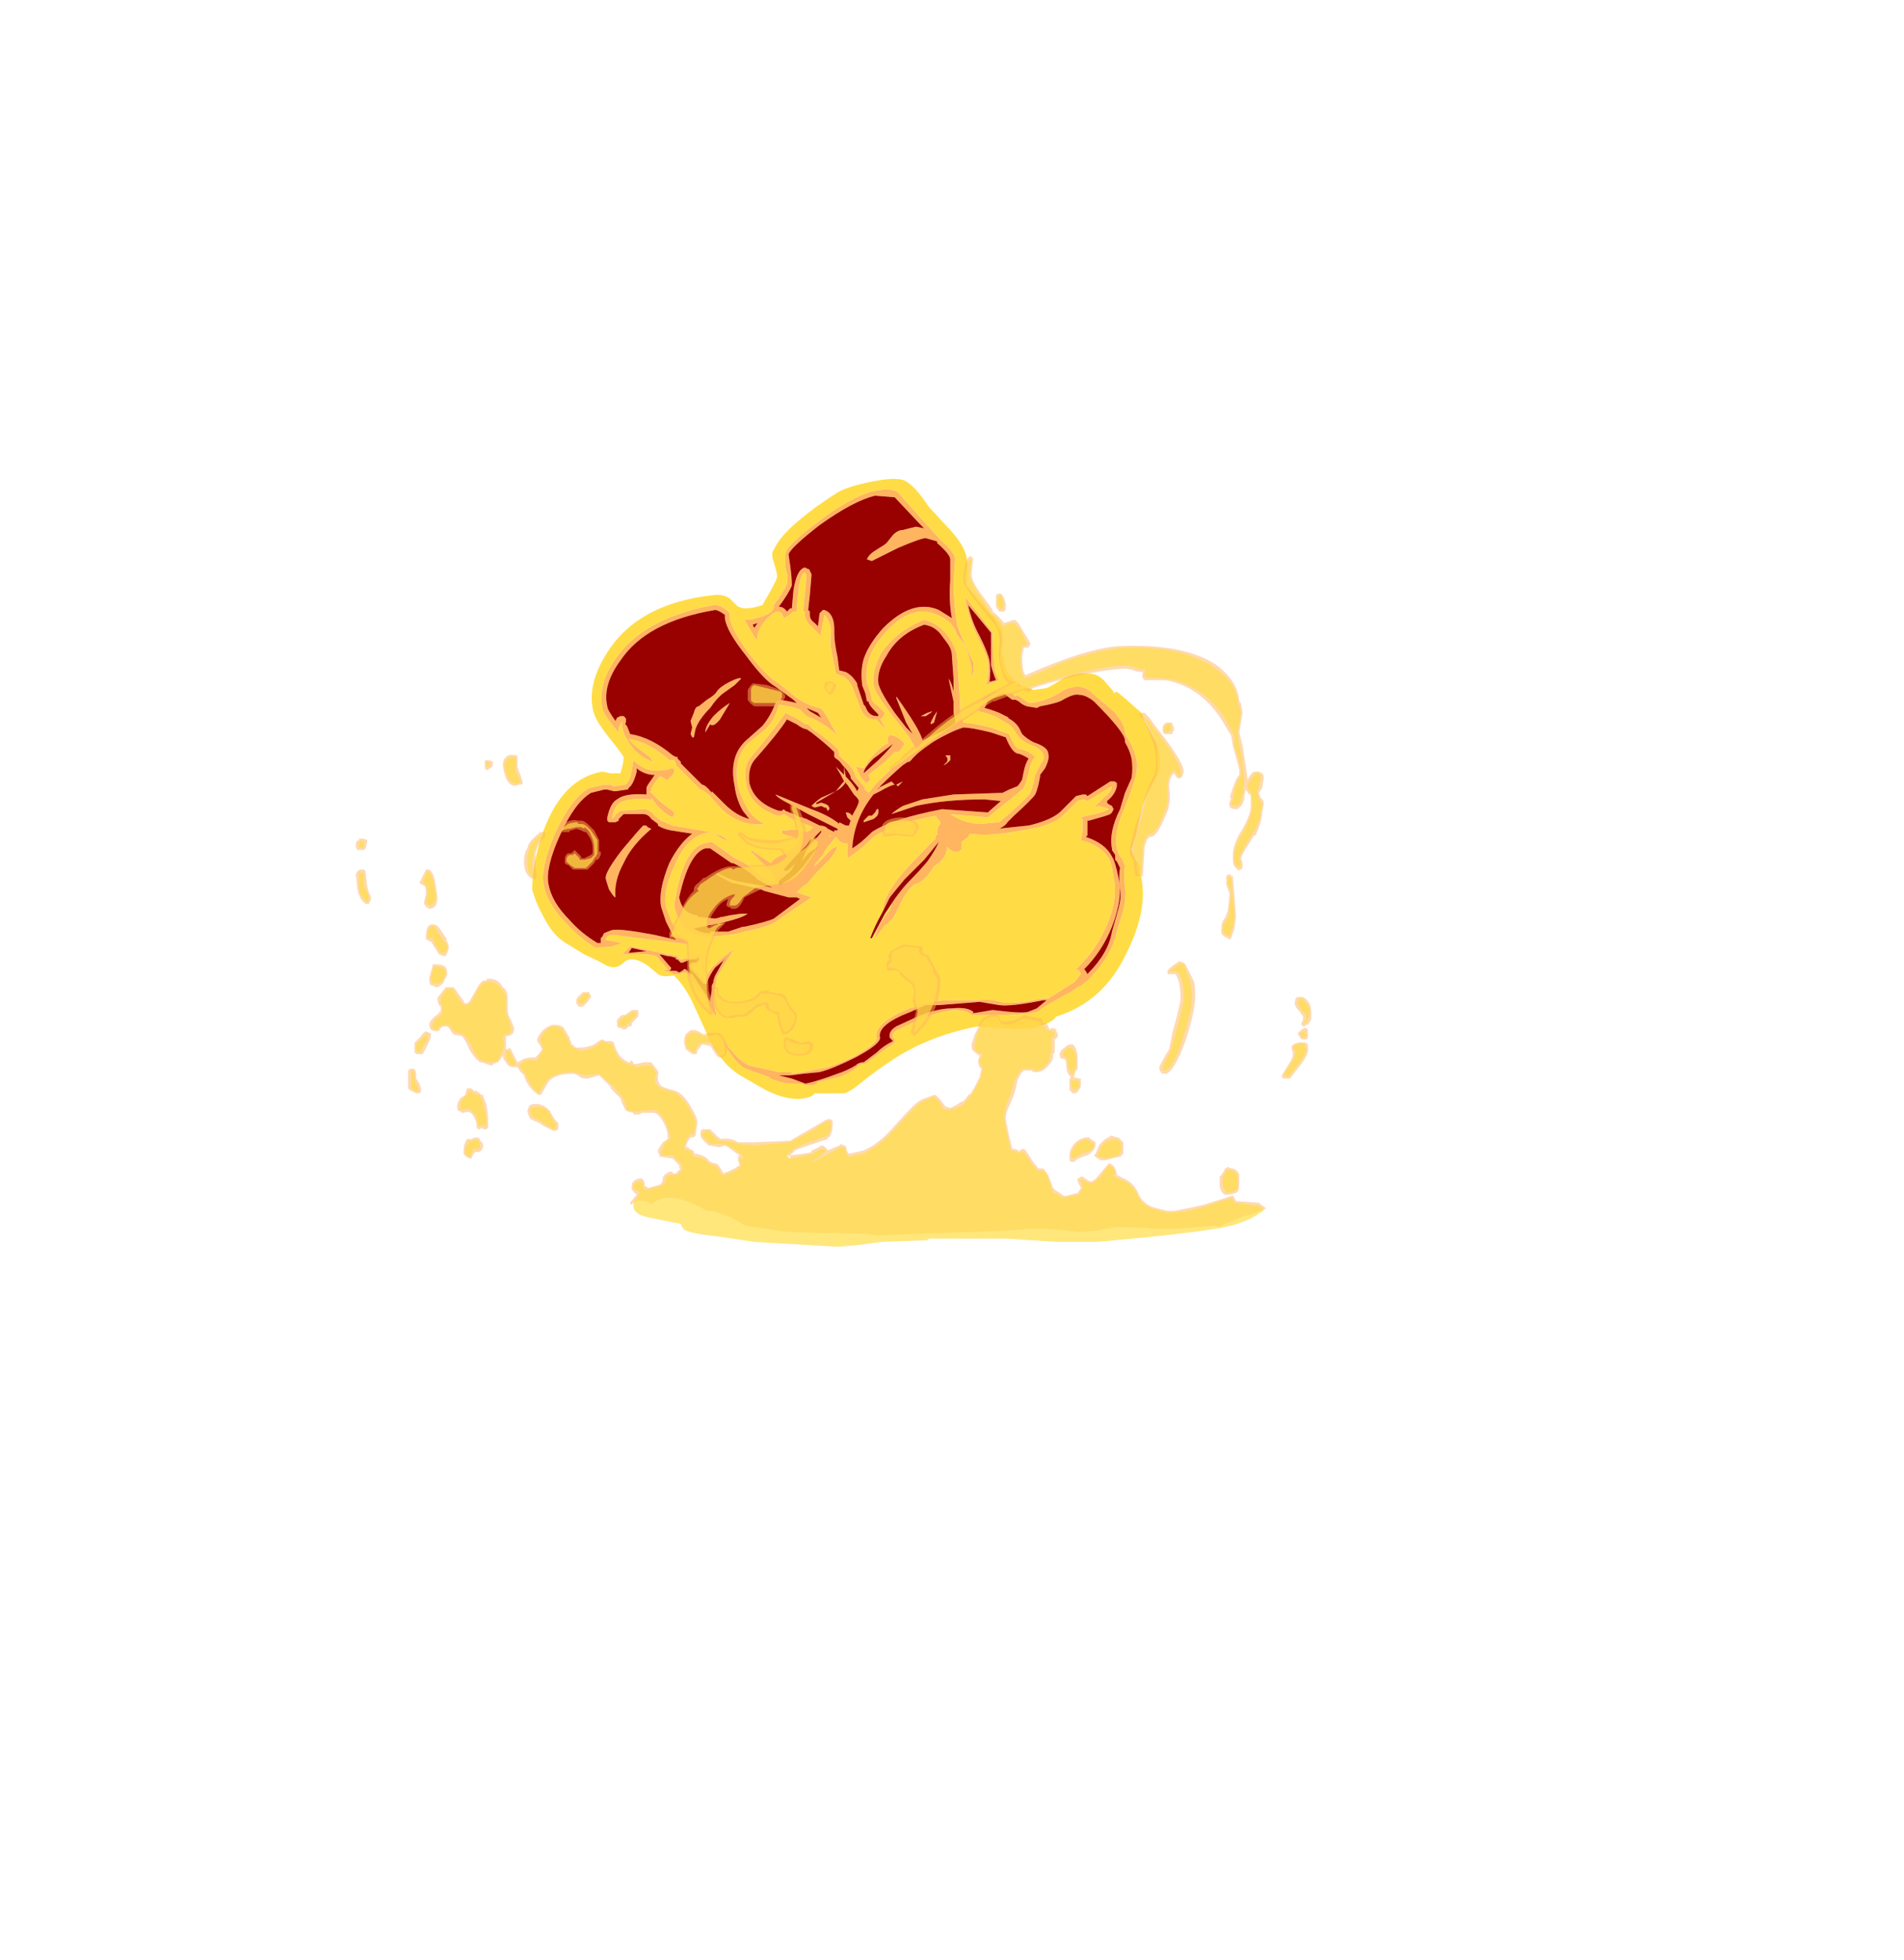 <?xml version="1.0" encoding="UTF-8" standalone="no"?>
<svg xmlns:ffdec="https://www.free-decompiler.com/flash" xmlns:xlink="http://www.w3.org/1999/xlink" ffdec:objectType="frame" height="420.2px" width="408.05px" xmlns="http://www.w3.org/2000/svg">
  <g transform="matrix(1.0, 0.0, 0.0, 1.0, 185.1, 262.0)">
    <use ffdec:characterId="1331" height="18.95" transform="matrix(7.0, 0.0, 0.0, 7.0, -71.05, -159.25)" width="19.2" xlink:href="#shape0"/>
    <use ffdec:characterId="1332" height="21.15" transform="matrix(7.0, 0.0, 0.0, 7.0, -108.85, -142.8)" width="29.25" xlink:href="#shape1"/>
  </g>
  <defs>
    <g id="shape0" transform="matrix(1.0, 0.0, 0.0, 1.0, 10.15, 14.0)">
      <path d="M0.85 -1.0 L0.85 -0.95 0.8 -0.8 0.7 -0.7 Q0.35 -0.2 0.35 0.05 L0.65 -0.35 Q0.85 -0.45 1.0 -0.75 1.25 -1.3 1.4 -1.45 L1.55 -1.6 Q1.85 -1.65 2.15 -2.15 L2.35 -2.3 Q2.55 -2.5 2.55 -2.75 2.75 -2.55 2.85 -2.6 2.95 -2.6 2.95 -2.65 L3.0 -2.65 Q3.0 -2.75 3.0 -2.85 L3.0 -2.9 3.2 -3.05 3.25 -3.15 Q3.95 -3.05 5.1 -3.3 5.75 -3.4 6.1 -3.7 L6.55 -4.15 6.75 -4.2 6.85 -4.15 7.6 -4.6 Q7.6 -4.45 7.35 -4.25 L7.05 -3.95 7.2 -4.0 7.4 -3.95 7.5 -3.9 Q7.35 -3.8 6.85 -3.7 L6.65 -3.65 6.7 -3.6 6.7 -3.2 6.65 -2.95 Q7.25 -2.8 7.5 -2.4 7.6 -2.25 7.65 -1.8 7.8 -1.2 7.45 -0.35 7.1 0.45 6.5 1.0 L6.6 1.05 6.65 1.15 6.45 1.4 6.2 1.55 6.05 1.65 5.65 1.9 5.45 1.9 Q4.5 2.1 4.2 2.0 3.75 1.9 3.55 1.95 L2.9 1.95 Q2.3 1.95 2.1 2.0 L2.05 2.0 1.9 2.05 Q1.65 2.15 1.4 2.2 0.3 2.65 0.4 3.1 0.45 3.25 -0.25 3.65 -0.95 4.0 -1.35 4.05 L-1.85 4.15 -2.2 4.2 -2.2 4.15 -2.6 4.15 -3.5 3.95 Q-3.75 3.85 -4.0 3.55 L-4.35 3.15 -4.1 3.55 Q-3.9 3.85 -3.7 4.0 -3.5 4.1 -2.9 4.3 L-2.85 4.35 Q-2.5 4.5 -2.2 4.5 L-1.9 4.5 -1.8 4.55 -1.55 4.55 Q-1.45 4.55 -1.4 4.45 L-0.75 4.3 Q-0.45 4.2 -0.2 4.0 -0.15 3.9 0.0 3.9 L0.05 3.9 0.45 3.6 0.95 3.25 0.95 3.15 0.9 3.1 Q0.85 2.95 1.05 2.85 L1.7 2.55 Q2.25 2.3 2.75 2.25 3.1 2.25 3.25 2.35 L3.3 2.4 4.45 2.4 5.05 2.35 5.35 2.3 5.45 2.2 6.05 1.85 Q6.45 1.65 6.6 1.5 L6.6 1.55 6.85 1.35 Q7.6 0.6 7.75 -0.15 L7.95 -0.8 Q8.05 -1.25 8.0 -1.5 7.95 -1.95 8.0 -2.15 L7.95 -2.3 7.9 -2.4 7.85 -2.45 7.8 -2.55 7.75 -2.7 Q7.65 -3.15 7.95 -3.85 L8.15 -4.35 8.3 -4.8 Q8.4 -5.15 8.35 -5.45 8.25 -5.85 8.0 -6.2 L8.0 -6.25 Q8.0 -6.5 7.65 -6.9 L7.0 -7.45 Q6.8 -7.65 6.55 -7.65 6.3 -7.65 6.05 -7.5 5.6 -7.2 5.1 -7.15 4.95 -7.2 4.85 -7.3 L4.7 -7.4 4.65 -7.35 4.35 -7.6 Q3.95 -7.5 3.65 -7.3 L3.55 -7.0 3.5 -6.9 Q3.8 -6.85 4.1 -6.7 L4.35 -6.55 Q4.55 -6.45 4.65 -6.25 L4.75 -6.1 Q4.9 -5.95 5.15 -5.85 5.5 -5.7 5.5 -5.55 5.55 -5.45 5.4 -5.25 L5.25 -4.95 5.2 -4.7 5.1 -4.4 Q5.05 -4.3 4.5 -3.8 L4.15 -3.5 4.1 -3.5 3.6 -3.45 Q3.1 -3.45 2.65 -3.75 L3.8 -3.65 4.3 -4.05 Q4.8 -4.45 4.9 -4.55 4.95 -4.65 5.05 -5.0 5.1 -5.35 5.25 -5.5 5.05 -5.7 4.75 -5.75 4.65 -5.75 4.45 -6.2 L3.9 -6.4 Q3.3 -6.55 3.05 -6.55 L2.95 -6.95 2.95 -7.0 Q2.95 -7.1 2.95 -7.2 L2.9 -7.9 2.85 -8.65 Q2.8 -8.85 2.65 -9.1 L2.5 -9.3 Q2.25 -9.6 1.85 -9.7 1.0 -9.35 0.55 -8.7 0.25 -8.15 0.3 -7.7 0.35 -7.45 0.85 -6.8 L1.4 -6.1 1.45 -6.0 1.6 -5.75 1.35 -5.5 1.3 -5.55 1.1 -5.35 Q0.75 -5.05 0.4 -4.7 L0.15 -4.4 0.05 -4.5 0.0 -4.5 0.05 -4.55 -0.25 -4.9 Q-0.3 -5.15 -0.55 -5.35 L-0.75 -5.55 -0.75 -5.65 -0.8 -5.75 Q-1.05 -6.0 -1.55 -6.35 L-1.7 -6.5 -1.75 -6.5 Q-1.8 -6.5 -2.0 -6.65 L-2.4 -6.85 Q-2.65 -6.45 -3.45 -5.5 -3.7 -5.2 -3.6 -4.7 -3.5 -4.0 -2.65 -3.7 L-2.55 -3.7 -2.45 -3.75 -2.2 -3.6 -2.0 -3.55 -2.05 -3.55 -1.55 -3.35 -1.65 -3.25 -1.75 -3.2 Q-2.1 -3.3 -2.35 -3.25 L-2.5 -3.25 -2.5 -3.15 Q-2.4 -3.1 -1.95 -3.0 L-2.0 -2.9 Q-2.05 -2.8 -2.3 -2.6 L-2.35 -2.55 Q-2.7 -2.45 -2.85 -2.25 L-3.45 -2.65 -3.45 -2.6 -2.8 -1.95 -2.7 -1.75 -2.75 -1.7 -2.75 -1.65 -3.15 -1.85 Q-3.35 -2.05 -3.65 -2.25 -3.85 -2.35 -3.95 -2.4 L-4.65 -2.9 -4.9 -2.85 Q-5.55 -2.65 -5.8 -0.95 -5.75 -0.65 -5.55 -0.35 -5.2 0.05 -4.65 0.0 L-4.1 -0.05 Q-3.8 -0.1 -3.65 -0.15 -2.9 -0.3 -2.7 -0.45 L-1.6 -1.2 -2.05 -1.35 -1.85 -1.55 -1.75 -1.6 -1.45 -1.95 -1.05 -2.35 Q-0.85 -2.6 -0.8 -2.75 -0.95 -2.75 -1.15 -2.5 L-1.5 -2.15 -1.5 -2.2 -1.25 -2.5 -1.2 -2.6 -1.1 -2.75 -0.85 -3.05 -0.8 -3.0 Q-0.7 -2.85 -0.55 -2.85 L-0.5 -2.85 -0.5 -2.4 Q-0.15 -2.6 0.3 -3.05 0.9 -3.45 2.2 -3.7 L2.35 -3.5 2.35 -3.45 2.3 -3.4 2.25 -3.25 2.25 -3.1 2.2 -3.1 2.2 -3.0 Q1.55 -2.35 1.2 -1.95 0.6 -1.25 0.6 -0.8 L0.55 -0.7 Q0.35 -0.35 0.2 0.05 L0.25 0.05 0.65 -0.7 0.85 -1.0 M6.9 -8.05 Q7.15 -8.05 7.35 -7.85 L7.65 -7.5 7.65 -7.45 7.75 -7.5 8.05 -7.25 8.5 -6.85 8.55 -6.7 9.0 -5.85 Q9.15 -5.25 9.0 -4.95 8.75 -4.55 8.55 -4.05 8.5 -3.9 8.35 -3.15 L8.2 -2.65 8.3 -2.4 8.45 -2.15 8.45 -2.0 8.5 -1.8 Q8.7 -0.8 8.05 0.5 7.35 2.0 5.9 2.45 5.7 2.7 5.15 2.8 4.75 2.85 4.2 2.8 L3.5 2.75 Q1.9 3.05 0.7 3.9 0.4 4.1 -0.05 4.45 -0.4 4.75 -0.6 4.8 L-1.5 4.8 Q-1.55 4.9 -1.8 4.95 -2.3 5.05 -3.0 4.7 L-3.7 4.3 Q-4.05 4.1 -4.3 3.8 -4.55 3.5 -4.7 3.2 L-5.2 2.1 Q-5.45 1.55 -5.8 1.2 L-5.9 1.2 Q-6.15 1.25 -6.3 1.15 L-6.6 0.9 Q-7.1 0.55 -7.35 0.8 -7.6 1.05 -7.95 0.85 -8.0 0.8 -8.55 0.55 L-9.2 0.15 Q-9.55 -0.1 -9.8 -0.6 -10.05 -1.05 -10.15 -1.45 -10.15 -1.65 -10.1 -2.1 -10.0 -2.7 -9.8 -3.25 -9.2 -4.85 -8.0 -5.05 L-7.75 -5.0 -7.45 -5.0 Q-7.35 -5.3 -7.35 -5.5 -7.4 -5.6 -7.8 -6.1 -8.25 -6.65 -8.3 -7.0 -8.45 -7.85 -7.75 -8.85 -6.8 -10.2 -4.65 -10.45 -4.3 -10.5 -4.1 -10.35 L-3.9 -10.15 Q-3.7 -9.95 -3.1 -10.15 L-2.9 -10.5 Q-2.7 -10.85 -2.65 -11.0 -2.65 -11.15 -2.75 -11.45 -2.85 -11.75 -2.75 -11.85 -2.55 -12.3 -1.85 -12.85 -1.5 -13.15 -0.8 -13.6 -0.45 -13.8 0.35 -13.95 1.15 -14.1 1.35 -13.9 1.6 -13.75 2.0 -13.15 L2.65 -12.45 Q3.1 -11.95 3.15 -11.6 3.2 -11.4 3.15 -10.9 L3.15 -10.75 3.7 -10.1 Q4.2 -9.55 4.25 -9.35 L4.25 -9.0 Q4.2 -8.7 4.25 -8.6 4.3 -8.35 4.4 -8.1 L4.6 -7.85 4.9 -7.65 4.95 -7.65 5.2 -7.55 5.55 -7.6 Q5.65 -7.6 6.1 -7.9 6.5 -8.1 6.9 -8.05 M0.35 -13.65 Q-0.35 -13.5 -1.4 -12.7 -2.4 -11.95 -2.4 -11.7 L-2.4 -11.3 Q-2.3 -11.0 -2.35 -10.8 -2.45 -10.55 -2.75 -10.15 -2.7 -9.85 -3.5 -9.7 L-3.65 -9.7 -3.3 -9.1 -3.25 -9.1 Q-3.3 -9.35 -2.95 -9.75 -2.55 -10.15 -2.45 -9.75 -2.4 -9.75 -2.15 -9.95 L-2.05 -9.95 Q-2.05 -10.15 -2.0 -10.55 -1.95 -11.1 -1.8 -11.15 L-1.75 -11.05 -1.85 -9.95 -1.8 -9.95 -1.8 -9.9 Q-1.8 -9.65 -1.6 -9.5 L-1.3 -9.2 -1.3 -9.35 -1.2 -9.85 Q-1.05 -9.7 -1.0 -9.4 L-1.0 -9.3 Q-1.05 -9.0 -0.95 -8.55 L-0.85 -8.05 -0.6 -7.95 Q-0.45 -7.85 -0.35 -7.65 L-0.1 -7.0 Q0.05 -6.6 0.4 -6.65 0.5 -6.5 0.7 -6.35 L0.5 -6.65 Q0.6 -6.7 0.65 -6.85 L0.45 -7.05 Q0.3 -7.15 0.25 -7.25 L0.2 -7.5 0.1 -7.75 Q0.05 -8.15 0.15 -8.45 0.25 -8.85 0.7 -9.35 1.5 -10.2 2.25 -9.85 2.75 -9.65 2.85 -9.25 L3.05 -9.0 Q3.2 -8.75 3.3 -8.25 L3.3 -7.9 Q3.4 -8.2 3.35 -8.4 L3.1 -8.95 Q2.85 -9.5 2.85 -9.6 2.75 -10.25 2.75 -10.9 L2.8 -11.55 Q2.8 -11.75 2.35 -12.15 L1.85 -12.7 1.05 -13.6 Q0.85 -13.75 0.35 -13.65 M3.1 -10.4 L3.15 -10.15 Q3.25 -9.65 3.5 -9.15 3.75 -8.65 3.8 -8.45 3.85 -8.05 3.75 -7.7 3.95 -7.8 4.15 -7.85 4.0 -8.05 4.0 -8.35 3.95 -8.65 3.95 -9.3 L3.5 -9.9 3.1 -10.4 M1.55 -6.1 L1.55 -6.1 M0.7 -5.9 Q0.5 -5.8 0.2 -5.45 L0.0 -5.15 -0.2 -5.2 Q-0.25 -5.3 -0.2 -5.1 L-0.1 -4.9 Q0.0 -4.75 0.1 -4.7 L0.2 -4.8 0.15 -4.95 0.65 -5.35 0.95 -5.65 1.05 -5.65 Q1.1 -5.65 1.25 -5.9 1.1 -6.1 0.9 -6.15 0.7 -6.25 0.75 -5.9 L0.7 -5.9 M-4.1 -9.9 Q-4.4 -10.2 -4.6 -10.15 -6.75 -9.75 -7.6 -8.5 -8.15 -7.7 -8.0 -7.0 -8.0 -6.85 -7.55 -6.3 L-7.5 -6.25 -7.5 -6.4 -7.4 -6.6 -7.4 -6.45 Q-7.35 -6.1 -7.0 -5.7 -6.75 -5.45 -6.45 -5.35 L-6.55 -5.5 Q-7.05 -5.85 -7.2 -6.05 -6.55 -5.95 -5.95 -5.4 L-5.8 -5.4 -5.75 -5.3 -5.75 -5.25 -5.0 -4.5 Q-4.95 -4.5 -4.75 -4.35 L-4.35 -3.9 Q-3.75 -3.35 -3.05 -3.45 -3.35 -3.6 -3.55 -3.9 -3.75 -4.25 -3.85 -4.6 -4.0 -5.5 -3.5 -5.95 L-3.0 -6.35 Q-2.7 -6.65 -2.6 -7.1 -2.2 -7.05 -1.95 -6.95 L-1.75 -6.75 Q-1.2 -6.55 -0.8 -6.15 L-1.0 -6.5 Q-1.25 -7.0 -1.35 -7.0 -1.8 -7.1 -2.1 -7.35 L-2.6 -7.75 Q-2.95 -7.95 -3.5 -8.65 -4.05 -9.4 -4.1 -9.75 L-4.1 -9.9 M-6.0 -4.8 L-5.9 -4.9 Q-5.8 -5.0 -5.8 -5.05 -5.8 -5.15 -5.85 -5.15 L-5.9 -5.15 -6.05 -5.1 -6.15 -5.1 Q-6.65 -5.0 -7.05 -5.4 L-7.1 -5.1 Q-7.15 -4.75 -7.3 -4.65 L-7.65 -4.6 -7.75 -4.65 -7.95 -4.65 -8.4 -4.55 Q-8.95 -4.25 -9.45 -3.15 -9.9 -2.1 -9.8 -1.6 -9.7 -1.0 -9.1 -0.4 -8.7 0.05 -8.2 0.35 L-7.7 0.3 -7.4 0.2 -7.9 0.1 -7.85 0.0 Q-7.8 -0.05 -7.65 -0.05 L-5.25 0.25 Q-5.5 0.15 -5.7 -0.1 L-5.9 -0.5 -6.05 -0.9 Q-6.15 -1.4 -5.8 -2.15 -5.4 -3.15 -4.65 -3.2 L-5.0 -3.25 -5.85 -3.4 -6.2 -3.55 -6.4 -3.7 Q-6.55 -3.9 -6.75 -3.9 L-7.45 -3.85 Q-7.6 -3.75 -7.65 -3.65 L-7.7 -3.6 Q-7.65 -4.0 -7.45 -4.1 -7.2 -4.25 -6.55 -4.2 L-6.5 -4.15 -6.5 -4.25 -6.35 -4.05 Q-6.1 -3.75 -5.85 -3.65 L-5.8 -3.75 -5.8 -3.8 -6.25 -4.15 -6.55 -4.45 -6.5 -4.45 -6.5 -4.5 Q-6.5 -4.55 -6.4 -4.7 L-6.25 -4.9 -6.2 -4.9 -6.05 -4.8 -6.0 -4.8 M-4.6 -3.15 L-4.15 -2.9 Q-4.25 -3.05 -4.4 -3.1 L-4.6 -3.15 M-1.0 -3.1 L-1.05 -3.05 -1.05 -3.1 -1.0 -3.1 M-2.6 -2.05 L-2.6 -2.05 M-4.2 0.75 Q-4.0 0.45 -4.0 0.4 -4.4 0.7 -4.6 0.9 -4.8 1.1 -4.85 1.4 -5.0 1.15 -5.25 0.95 L-5.2 0.95 -5.2 0.9 -5.25 0.9 -5.1 0.85 Q-4.95 0.75 -5.0 0.55 L-5.3 0.65 -5.6 0.7 -5.7 0.65 -5.65 0.6 -5.95 0.55 -6.0 0.55 -6.2 0.5 -7.15 0.3 -7.4 0.55 Q-6.65 0.5 -6.35 0.6 L-6.0 1.0 -6.15 1.05 -5.9 1.1 -5.85 1.15 -5.65 1.15 -5.5 1.1 -5.45 1.1 -5.35 1.2 -4.9 1.8 -4.5 2.5 -4.55 2.2 -4.6 1.95 -4.5 1.25 -4.2 0.75" fill="#ffdc45" fill-rule="evenodd" stroke="none"/>
      <path d="M6.6 -7.4 Q6.45 -7.45 6.1 -7.25 5.95 -7.15 5.4 -7.05 L5.3 -7.0 5.0 -7.05 Q4.85 -7.1 4.75 -7.2 L4.65 -7.25 4.55 -7.25 Q4.4 -7.35 4.3 -7.45 4.0 -7.35 3.8 -7.2 L3.7 -7.0 Q3.9 -6.95 4.15 -6.85 L4.45 -6.7 4.4 -6.7 Q4.7 -6.55 4.8 -6.3 L4.85 -6.2 Q5.0 -6.05 5.2 -5.95 5.65 -5.8 5.65 -5.6 5.7 -5.45 5.55 -5.15 L5.4 -4.95 5.4 -4.9 5.35 -4.65 Q5.3 -4.45 5.25 -4.35 5.15 -4.2 4.6 -3.7 L4.4 -3.5 Q4.35 -3.4 4.15 -3.3 L4.1 -3.3 5.05 -3.4 Q5.7 -3.55 6.0 -3.8 L6.5 -4.3 6.7 -4.35 6.8 -4.35 6.85 -4.3 7.55 -4.75 7.65 -4.75 Q7.7 -4.75 7.75 -4.7 L7.75 -4.6 Q7.7 -4.35 7.45 -4.15 L7.45 -4.1 7.5 -4.05 7.6 -4.0 7.65 -3.9 7.6 -3.8 7.55 -3.75 Q7.45 -3.7 6.9 -3.55 L6.85 -3.55 6.85 -3.1 6.8 -3.05 Q7.4 -2.85 7.6 -2.45 7.7 -2.3 7.8 -1.8 7.95 -1.2 7.6 -0.3 7.3 0.45 6.75 1.0 6.8 1.05 6.85 1.15 7.5 0.5 7.6 -0.15 L7.8 -0.85 Q7.9 -1.25 7.85 -1.45 7.8 -1.9 7.85 -2.1 L7.75 -2.3 7.7 -2.35 7.7 -2.5 7.6 -2.65 7.6 -2.7 Q7.5 -3.2 7.85 -3.9 L8.0 -4.4 8.2 -4.85 Q8.25 -5.15 8.2 -5.45 8.15 -5.7 8.0 -5.95 L8.0 -6.0 Q8.0 -6.25 7.05 -7.2 6.8 -7.4 6.6 -7.4 M0.6 -0.8 Q0.6 -1.25 1.2 -1.95 1.55 -2.35 2.2 -3.0 L2.2 -3.1 2.25 -3.1 2.25 -3.25 2.3 -3.4 2.35 -3.45 2.35 -3.5 2.2 -3.7 Q0.9 -3.45 0.3 -3.05 -0.15 -2.6 -0.5 -2.4 L-0.5 -2.85 -0.55 -2.85 Q-0.7 -2.85 -0.8 -3.0 L-0.85 -3.05 -1.1 -2.75 -1.2 -2.6 -1.25 -2.5 -1.5 -2.2 -1.5 -2.15 -1.15 -2.5 Q-0.95 -2.75 -0.8 -2.75 -0.85 -2.6 -1.05 -2.35 L-1.45 -1.95 -1.75 -1.6 -1.85 -1.55 -2.05 -1.35 -1.6 -1.2 -2.7 -0.45 Q-2.9 -0.3 -3.65 -0.15 -3.8 -0.1 -4.1 -0.05 L-4.65 0.0 Q-5.2 0.05 -5.55 -0.35 -5.75 -0.65 -5.8 -0.95 -5.55 -2.65 -4.9 -2.85 L-4.65 -2.9 -3.95 -2.4 Q-3.85 -2.35 -3.65 -2.25 -3.35 -2.05 -3.15 -1.85 L-2.75 -1.65 -2.75 -1.7 -2.7 -1.75 -2.8 -1.95 -3.45 -2.6 -3.45 -2.65 -2.85 -2.25 Q-2.7 -2.45 -2.35 -2.55 L-2.3 -2.6 Q-2.05 -2.8 -2.0 -2.9 L-1.95 -3.0 Q-2.4 -3.1 -2.5 -3.15 L-2.5 -3.25 -2.35 -3.25 Q-2.1 -3.3 -1.75 -3.2 L-1.65 -3.25 -1.55 -3.35 -2.05 -3.55 -2.0 -3.55 -2.2 -3.6 -2.45 -3.75 -2.55 -3.7 -2.65 -3.7 Q-3.5 -4.0 -3.6 -4.7 -3.7 -5.2 -3.45 -5.5 -2.65 -6.45 -2.4 -6.85 L-2.0 -6.65 Q-1.8 -6.5 -1.75 -6.5 L-1.7 -6.5 -1.55 -6.35 Q-1.05 -6.0 -0.8 -5.75 L-0.75 -5.65 -0.75 -5.55 -0.55 -5.35 Q-0.3 -5.15 -0.25 -4.9 L0.05 -4.55 0.0 -4.5 0.05 -4.5 0.15 -4.4 0.4 -4.7 Q0.75 -5.05 1.1 -5.35 L1.3 -5.55 1.35 -5.5 1.6 -5.75 1.45 -6.0 1.4 -6.1 0.85 -6.8 Q0.35 -7.45 0.3 -7.7 0.25 -8.15 0.55 -8.7 1.0 -9.35 1.85 -9.7 2.25 -9.6 2.5 -9.3 L2.65 -9.1 Q2.8 -8.85 2.85 -8.65 L2.9 -7.9 2.95 -7.2 Q2.95 -7.1 2.95 -7.0 L2.95 -6.95 3.05 -6.55 Q3.3 -6.55 3.9 -6.4 L4.45 -6.2 Q4.65 -5.75 4.75 -5.75 5.05 -5.7 5.25 -5.5 5.1 -5.35 5.05 -5.0 4.95 -4.65 4.9 -4.55 4.8 -4.45 4.3 -4.05 L3.8 -3.65 2.65 -3.75 Q3.1 -3.45 3.6 -3.45 L4.1 -3.5 4.15 -3.5 4.5 -3.8 Q5.05 -4.3 5.1 -4.4 L5.2 -4.7 5.25 -4.95 5.4 -5.25 Q5.55 -5.45 5.5 -5.55 5.5 -5.7 5.15 -5.85 4.9 -5.95 4.75 -6.1 L4.65 -6.25 Q4.55 -6.45 4.35 -6.55 L4.1 -6.7 Q3.8 -6.85 3.5 -6.9 L3.55 -7.0 3.65 -7.3 Q3.95 -7.5 4.35 -7.6 L4.65 -7.35 4.7 -7.4 4.85 -7.3 Q4.95 -7.2 5.1 -7.15 5.6 -7.2 6.05 -7.5 6.3 -7.65 6.55 -7.65 6.8 -7.65 7.0 -7.45 L7.65 -6.9 Q8.0 -6.5 8.0 -6.25 L8.0 -6.2 Q8.25 -5.85 8.35 -5.45 8.4 -5.15 8.3 -4.8 L8.15 -4.35 7.95 -3.85 Q7.65 -3.15 7.75 -2.7 L7.8 -2.55 7.85 -2.45 7.9 -2.4 7.95 -2.3 8.0 -2.15 Q7.95 -1.95 8.0 -1.5 8.05 -1.25 7.95 -0.8 L7.75 -0.15 Q7.6 0.6 6.85 1.35 L6.6 1.55 6.6 1.5 Q6.45 1.65 6.05 1.85 L5.45 2.2 5.35 2.3 5.05 2.35 4.45 2.4 3.3 2.4 3.25 2.35 Q3.1 2.25 2.75 2.25 2.25 2.3 1.7 2.55 L1.05 2.85 Q0.85 2.95 0.9 3.1 L0.95 3.15 0.95 3.25 0.45 3.6 0.05 3.9 0.0 3.9 Q-0.15 3.9 -0.2 4.0 -0.45 4.2 -0.75 4.3 L-1.4 4.45 Q-1.45 4.55 -1.55 4.55 L-1.8 4.55 -1.9 4.5 -2.2 4.5 Q-2.5 4.5 -2.85 4.35 L-2.9 4.3 Q-3.5 4.1 -3.7 4.0 -3.9 3.85 -4.1 3.55 L-4.35 3.15 -4.0 3.55 Q-3.75 3.85 -3.5 3.95 L-2.6 4.15 -2.2 4.15 -2.2 4.2 -1.85 4.15 -1.35 4.05 Q-0.95 4.0 -0.25 3.65 0.45 3.25 0.4 3.1 0.3 2.65 1.4 2.2 1.65 2.15 1.9 2.05 L2.05 2.0 2.1 2.0 Q2.3 1.95 2.9 1.95 L3.55 1.95 Q3.75 1.9 4.2 2.0 4.5 2.1 5.45 1.9 L5.65 1.9 6.05 1.65 6.2 1.55 6.45 1.4 6.65 1.15 6.6 1.05 6.5 1.0 Q7.1 0.45 7.45 -0.35 7.8 -1.2 7.65 -1.8 7.6 -2.25 7.5 -2.4 7.25 -2.8 6.65 -2.95 L6.7 -3.2 6.7 -3.6 6.65 -3.65 6.85 -3.7 Q7.35 -3.8 7.5 -3.9 L7.4 -3.95 7.2 -4.0 7.05 -3.95 7.35 -4.25 Q7.6 -4.45 7.6 -4.6 L6.85 -4.15 6.75 -4.2 6.55 -4.15 6.1 -3.7 Q5.75 -3.4 5.1 -3.3 3.95 -3.05 3.25 -3.15 L3.2 -3.05 3.0 -2.9 3.0 -2.85 Q3.0 -2.75 3.0 -2.65 L2.95 -2.65 Q2.95 -2.6 2.85 -2.6 2.75 -2.55 2.55 -2.75 2.55 -2.5 2.35 -2.3 L2.15 -2.15 Q1.85 -1.65 1.55 -1.6 L1.4 -1.45 Q1.25 -1.3 1.0 -0.75 0.85 -0.45 0.65 -0.35 L0.35 0.05 Q0.35 -0.2 0.7 -0.7 L0.8 -0.8 0.85 -0.95 0.85 -1.0 0.95 -1.15 Q1.2 -1.5 1.4 -1.7 1.7 -2.0 1.95 -2.3 2.2 -2.65 2.3 -2.9 L1.85 -2.35 1.25 -1.75 Q1.0 -1.45 0.8 -1.2 L0.6 -0.8 M1.85 -12.5 L1.75 -12.6 0.95 -13.45 0.35 -13.5 Q-0.3 -13.35 -1.35 -12.6 -2.25 -11.9 -2.3 -11.7 L-2.25 -11.35 Q-2.2 -11.0 -2.2 -10.75 -2.3 -10.5 -2.6 -10.1 -2.45 -10.1 -2.35 -9.95 L-2.25 -10.05 -2.2 -10.05 -2.15 -10.6 Q-2.05 -11.25 -1.8 -11.3 L-1.7 -11.25 Q-1.65 -11.25 -1.65 -11.2 L-1.6 -11.1 -1.6 -11.05 -1.65 -10.45 -1.7 -10.0 -1.65 -9.95 -1.65 -9.85 Q-1.65 -9.7 -1.5 -9.6 L-1.4 -9.5 -1.35 -9.9 -1.25 -10.0 -1.2 -10.0 -1.1 -9.95 Q-0.9 -9.8 -0.9 -9.4 L-0.9 -9.3 Q-0.9 -9.0 -0.8 -8.55 L-0.75 -8.15 -0.55 -8.1 Q-0.35 -8.0 -0.2 -7.75 L-0.2 -7.7 0.0 -7.1 0.05 -7.05 Q0.15 -6.75 0.4 -6.75 L0.45 -6.75 0.45 -6.8 0.35 -6.9 Q0.15 -7.1 0.15 -7.2 L0.1 -7.2 0.05 -7.45 -0.05 -7.7 -0.05 -7.75 Q-0.1 -8.15 0.0 -8.5 0.15 -8.95 0.6 -9.45 1.5 -10.35 2.3 -10.0 L2.7 -9.75 Q2.6 -10.3 2.65 -10.9 L2.65 -11.55 Q2.65 -11.7 2.25 -12.05 L2.25 -12.1 1.9 -12.2 Q1.75 -12.2 1.05 -11.9 L0.25 -11.5 0.1 -11.55 Q0.15 -11.7 0.4 -11.85 0.65 -12.0 0.7 -12.05 L0.9 -12.3 Q1.05 -12.45 1.2 -12.45 L1.6 -12.55 1.85 -12.5 M0.35 -13.65 Q0.85 -13.75 1.05 -13.6 L1.85 -12.7 2.35 -12.15 Q2.8 -11.75 2.8 -11.55 L2.75 -10.9 Q2.75 -10.25 2.85 -9.6 2.85 -9.5 3.1 -8.95 L3.35 -8.4 Q3.4 -8.2 3.3 -7.9 L3.3 -8.25 Q3.2 -8.75 3.05 -9.0 L2.85 -9.25 Q2.75 -9.65 2.25 -9.85 1.5 -10.2 0.7 -9.35 0.25 -8.85 0.15 -8.45 0.05 -8.15 0.1 -7.75 L0.2 -7.5 0.25 -7.25 Q0.3 -7.15 0.45 -7.05 L0.65 -6.85 Q0.6 -6.7 0.5 -6.65 L0.7 -6.35 Q0.5 -6.5 0.4 -6.65 0.05 -6.6 -0.1 -7.0 L-0.35 -7.65 Q-0.45 -7.85 -0.6 -7.95 L-0.85 -8.05 -0.95 -8.55 Q-1.05 -9.0 -1.0 -9.3 L-1.0 -9.4 Q-1.05 -9.7 -1.2 -9.85 L-1.3 -9.35 -1.3 -9.2 -1.6 -9.5 Q-1.8 -9.65 -1.8 -9.9 L-1.8 -9.95 -1.85 -9.95 -1.75 -11.05 -1.8 -11.15 Q-1.95 -11.1 -2.0 -10.55 -2.05 -10.15 -2.05 -9.95 L-2.15 -9.95 Q-2.4 -9.75 -2.45 -9.75 -2.55 -10.15 -2.95 -9.75 -3.3 -9.35 -3.25 -9.1 L-3.3 -9.1 -3.65 -9.7 -3.5 -9.7 Q-2.7 -9.85 -2.75 -10.15 -2.45 -10.55 -2.35 -10.8 -2.3 -11.0 -2.4 -11.3 L-2.4 -11.7 Q-2.4 -11.95 -1.4 -12.7 -0.35 -13.5 0.35 -13.65 M3.45 -9.85 L3.2 -10.15 Q3.3 -9.65 3.55 -9.2 3.8 -8.7 3.85 -8.45 3.9 -8.15 3.85 -7.8 L4.05 -7.85 Q3.95 -8.1 3.9 -8.3 3.9 -8.65 3.9 -9.3 L3.45 -9.85 M2.55 -9.0 L2.4 -9.2 Q2.2 -9.5 1.85 -9.55 1.05 -9.25 0.7 -8.6 0.4 -8.15 0.45 -7.75 0.5 -7.5 0.95 -6.85 L1.3 -6.4 1.5 -6.2 1.3 -6.55 1.0 -7.3 Q1.0 -7.4 1.0 -7.3 L1.0 -7.35 Q1.75 -6.3 1.8 -6.0 L2.0 -6.1 2.45 -6.3 Q2.7 -6.45 2.8 -6.55 L2.8 -6.65 2.75 -6.85 2.75 -7.2 2.6 -7.9 Q2.7 -7.75 2.75 -7.5 L2.75 -7.9 2.7 -8.6 Q2.7 -8.8 2.55 -9.0 M3.1 -10.4 L3.5 -9.9 3.95 -9.3 Q3.95 -8.65 4.0 -8.35 4.0 -8.05 4.15 -7.85 3.95 -7.8 3.75 -7.7 3.85 -8.05 3.8 -8.45 3.75 -8.65 3.5 -9.15 3.25 -9.65 3.15 -10.15 L3.1 -10.4 M5.05 -5.45 Q4.9 -5.55 4.75 -5.6 4.55 -5.6 4.35 -6.1 L3.9 -6.25 Q3.3 -6.4 3.05 -6.4 2.7 -6.3 2.1 -5.95 1.65 -5.65 1.45 -5.4 L1.4 -5.35 1.35 -5.35 1.2 -5.25 Q0.85 -4.95 0.5 -4.6 L0.45 -4.5 0.45 -4.55 Q0.65 -4.65 0.85 -4.75 L0.95 -4.65 Q0.85 -4.65 0.5 -4.45 L0.3 -4.35 Q-0.3 -3.6 -0.35 -2.7 -0.1 -2.85 0.2 -3.15 L0.25 -3.2 Q0.85 -3.6 2.4 -3.9 L3.8 -3.8 4.2 -4.15 3.7 -4.2 Q2.5 -4.2 1.6 -4.0 L0.85 -3.75 Q0.95 -3.85 1.2 -4.0 L1.8 -4.2 2.75 -4.35 4.25 -4.4 4.45 -4.5 4.7 -4.6 4.75 -4.65 4.85 -4.8 4.9 -5.05 Q4.95 -5.3 5.05 -5.45 M4.35 -6.1 L4.35 -6.1 M2.05 -6.85 L1.9 -6.75 1.75 -6.75 1.95 -6.85 2.1 -6.9 2.05 -6.85 M2.05 -6.55 L2.15 -6.75 2.25 -6.9 2.15 -6.55 2.05 -6.5 2.05 -6.55 M1.55 -6.1 L1.55 -6.1 M2.65 -5.55 L2.65 -5.4 Q2.5 -5.25 2.45 -5.25 L2.55 -5.35 Q2.6 -5.45 2.5 -5.55 L2.65 -5.55 M0.7 -5.9 L0.75 -5.9 Q0.7 -6.25 0.9 -6.15 1.1 -6.1 1.25 -5.9 1.1 -5.65 1.05 -5.65 L0.95 -5.65 0.65 -5.35 0.15 -4.95 0.2 -4.8 0.1 -4.7 Q0.0 -4.75 -0.1 -4.9 L-0.2 -5.1 Q-0.25 -5.3 -0.2 -5.2 L0.0 -5.15 0.2 -5.45 Q0.5 -5.8 0.7 -5.9 M0.45 -5.4 Q0.8 -5.75 0.9 -5.9 L0.3 -5.45 Q0.0 -5.15 0.0 -5.0 L0.45 -5.4 M1.05 -4.6 L1.0 -4.65 1.2 -4.75 1.05 -4.6 M0.45 -3.9 L0.45 -3.8 Q0.45 -3.7 0.3 -3.6 L0.0 -3.5 0.0 -3.55 0.15 -3.7 0.25 -3.7 0.35 -3.8 0.4 -3.9 0.45 -3.9 M3.35 2.35 L3.95 2.25 4.4 2.3 Q4.9 2.35 5.05 2.3 L5.3 2.2 5.6 1.95 5.5 1.95 Q4.5 2.15 4.15 2.1 L3.55 2.0 2.3 2.1 1.9 2.1 Q1.65 2.2 1.45 2.3 0.4 2.7 0.5 3.1 0.5 3.3 -0.25 3.7 -0.95 4.05 -1.35 4.15 L-1.85 4.2 -2.25 4.25 -2.6 4.25 -2.2 4.35 -1.8 4.5 -1.75 4.5 -1.55 4.45 Q-1.2 4.35 -0.8 4.2 -0.5 4.1 -0.25 3.95 -0.15 3.85 0.0 3.85 L0.4 3.55 Q0.6 3.35 0.9 3.2 L0.8 3.1 Q0.75 2.9 1.0 2.75 1.1 2.7 1.65 2.45 2.25 2.2 2.7 2.2 3.15 2.15 3.35 2.3 L3.35 2.35 M-4.25 -9.75 L-4.25 -9.85 Q-4.45 -10.0 -4.55 -10.0 -6.65 -9.65 -7.45 -8.45 -8.0 -7.7 -7.85 -7.05 -7.85 -6.95 -7.6 -6.6 L-7.55 -6.7 -7.45 -6.75 -7.35 -6.75 -7.3 -6.7 Q-7.25 -6.65 -7.3 -6.5 L-7.25 -6.45 -7.15 -6.2 Q-6.5 -6.1 -5.85 -5.55 L-5.75 -5.5 -5.7 -5.5 -5.7 -5.45 -5.6 -5.35 -5.6 -5.3 -4.95 -4.65 Q-4.85 -4.65 -4.65 -4.4 L-4.65 -4.45 -4.25 -4.05 Q-3.9 -3.7 -3.5 -3.6 L-3.7 -3.85 Q-3.9 -4.2 -3.95 -4.6 -4.15 -5.55 -3.55 -6.05 L-3.1 -6.45 Q-2.85 -6.75 -2.7 -7.15 L-2.65 -7.2 -2.55 -7.25 Q-2.25 -7.2 -2.05 -7.15 L-2.15 -7.25 -2.7 -7.65 Q-3.05 -7.85 -3.6 -8.6 -4.2 -9.35 -4.25 -9.75 M-4.1 -9.9 L-4.1 -9.75 Q-4.05 -9.4 -3.5 -8.65 -2.95 -7.95 -2.6 -7.75 L-2.1 -7.35 Q-1.8 -7.1 -1.35 -7.0 -1.25 -7.0 -1.0 -6.5 L-0.8 -6.15 Q-1.2 -6.55 -1.75 -6.75 L-1.95 -6.95 Q-2.2 -7.05 -2.6 -7.1 -2.7 -6.65 -3.0 -6.35 L-3.5 -5.95 Q-4.0 -5.5 -3.85 -4.6 -3.75 -4.25 -3.55 -3.9 -3.35 -3.6 -3.05 -3.45 -3.75 -3.35 -4.35 -3.9 L-4.75 -4.35 Q-4.95 -4.5 -5.0 -4.5 L-5.75 -5.25 -5.75 -5.3 -5.8 -5.4 -5.95 -5.4 Q-6.55 -5.95 -7.2 -6.05 -7.05 -5.85 -6.55 -5.5 L-6.45 -5.35 Q-6.75 -5.45 -7.0 -5.7 -7.35 -6.1 -7.4 -6.45 L-7.4 -6.6 -7.5 -6.4 -7.5 -6.25 -7.55 -6.3 Q-8.0 -6.85 -8.0 -7.0 -8.15 -7.7 -7.6 -8.5 -6.75 -9.75 -4.6 -10.15 -4.4 -10.2 -4.1 -9.9 M-3.35 -9.45 L-3.25 -9.6 -3.4 -9.55 -3.35 -9.45 M-4.5 -7.5 Q-4.4 -7.65 -4.1 -7.8 -3.8 -7.95 -3.75 -7.9 L-3.95 -7.7 -4.3 -7.45 Q-4.5 -7.3 -4.7 -7.0 -5.05 -6.65 -5.15 -6.35 L-5.2 -6.1 -5.25 -6.1 -5.3 -6.2 -5.25 -6.4 -5.3 -6.6 -5.2 -6.85 Q-5.15 -7.05 -5.05 -7.05 L-4.8 -7.25 Q-4.55 -7.4 -4.5 -7.5 M-7.6 -4.45 L-7.65 -4.45 -7.85 -4.5 -7.95 -4.5 -8.35 -4.4 Q-8.85 -4.1 -9.3 -3.1 -9.75 -2.1 -9.65 -1.6 -9.55 -1.05 -9.0 -0.5 -8.65 -0.1 -8.15 0.2 L-8.05 0.2 -8.05 0.05 -8.0 0.0 -7.95 -0.1 Q-7.85 -0.15 -7.7 -0.2 -7.45 -0.25 -6.4 -0.05 L-5.75 0.1 -5.85 -0.05 -6.05 -0.45 -6.2 -0.9 Q-6.3 -1.4 -5.95 -2.25 -5.65 -2.85 -5.25 -3.15 L-5.9 -3.25 Q-6.15 -3.3 -6.3 -3.4 L-6.3 -3.45 -6.5 -3.6 Q-6.6 -3.75 -6.75 -3.75 L-7.35 -3.75 -7.5 -3.6 -7.5 -3.55 -7.6 -3.5 -7.8 -3.5 -7.85 -3.55 -7.85 -3.65 Q-7.75 -4.1 -7.55 -4.2 -7.3 -4.4 -6.65 -4.35 L-6.65 -4.55 Q-6.65 -4.6 -6.5 -4.8 L-6.4 -4.95 Q-6.7 -4.95 -6.95 -5.15 L-6.95 -5.05 Q-7.05 -4.65 -7.2 -4.55 -7.2 -4.5 -7.25 -4.5 L-7.6 -4.45 M-6.05 -4.8 L-6.2 -4.9 -6.25 -4.9 -6.4 -4.7 Q-6.5 -4.55 -6.5 -4.5 L-6.5 -4.45 -6.55 -4.45 -6.25 -4.15 -5.8 -3.8 -5.8 -3.75 -5.85 -3.65 Q-6.1 -3.75 -6.35 -4.05 L-6.5 -4.25 -6.5 -4.15 -6.55 -4.2 Q-7.2 -4.25 -7.45 -4.1 -7.65 -4.0 -7.7 -3.6 L-7.65 -3.65 Q-7.6 -3.75 -7.45 -3.85 L-6.75 -3.9 Q-6.55 -3.9 -6.4 -3.7 L-6.2 -3.55 -5.85 -3.4 -5.0 -3.25 -4.65 -3.2 Q-5.4 -3.15 -5.8 -2.15 -6.15 -1.4 -6.05 -0.9 L-5.9 -0.5 -5.7 -0.1 Q-5.5 0.15 -5.25 0.25 L-7.65 -0.05 Q-7.8 -0.05 -7.85 0.0 L-7.9 0.1 -7.4 0.2 -7.7 0.3 -8.2 0.35 Q-8.7 0.05 -9.1 -0.4 -9.7 -1.0 -9.8 -1.6 -9.9 -2.1 -9.45 -3.15 -8.95 -4.25 -8.4 -4.55 L-7.95 -4.65 -7.75 -4.65 -7.65 -4.6 -7.3 -4.65 Q-7.15 -4.75 -7.1 -5.1 L-7.05 -5.4 Q-6.65 -5.0 -6.15 -5.1 L-6.05 -5.1 -5.9 -5.15 -5.85 -5.15 Q-5.8 -5.15 -5.8 -5.05 -5.8 -5.0 -5.9 -4.9 L-6.0 -4.8 -6.05 -4.8 M-6.65 -3.4 Q-6.65 -3.35 -6.5 -3.3 -7.1 -2.8 -7.35 -2.25 -7.65 -1.7 -7.6 -1.2 -7.65 -1.2 -7.8 -1.45 -7.9 -1.75 -7.9 -1.8 -7.9 -2.0 -7.4 -2.65 -6.9 -3.25 -6.75 -3.4 L-6.65 -3.4 M-0.9 -5.5 L-0.9 -5.65 Q-1.15 -5.9 -1.6 -6.25 L-1.75 -6.35 Q-1.85 -6.35 -2.05 -6.5 L-2.35 -6.65 Q-2.6 -6.25 -3.35 -5.4 -3.55 -5.15 -3.5 -4.7 -3.35 -4.1 -2.6 -3.85 L-2.5 -3.85 -2.45 -3.9 -2.4 -3.85 -2.15 -3.75 -1.95 -3.65 -1.9 -3.65 -1.75 -3.6 -1.35 -3.4 Q-1.25 -3.4 -1.15 -3.35 L-1.1 -3.3 -0.9 -3.2 -0.9 -3.25 -0.8 -3.25 -0.8 -3.3 -1.7 -3.75 -2.25 -4.05 Q-2.65 -4.25 -2.7 -4.35 L-1.6 -3.9 Q-1.05 -3.7 -0.75 -3.45 L-0.75 -3.5 -0.55 -3.4 -0.45 -3.4 -0.4 -3.55 -0.5 -3.65 -0.55 -3.8 Q-0.45 -3.8 -0.4 -3.75 L-0.35 -3.7 -0.3 -3.8 Q-0.15 -4.05 -0.15 -4.15 -0.15 -4.2 -0.25 -4.3 L-0.3 -4.35 -0.5 -4.65 -0.55 -4.7 -0.55 -4.75 Q-0.6 -4.6 -0.85 -4.45 L-1.45 -4.1 -1.45 -4.05 -1.3 -4.1 -1.15 -4.05 Q-1.05 -4.0 -1.05 -3.9 L-1.1 -3.85 -1.15 -3.95 -1.2 -3.95 -1.3 -4.0 -1.5 -3.95 -1.6 -4.0 Q-1.45 -4.15 -1.3 -4.25 L-0.85 -4.45 -0.65 -4.7 -0.6 -4.75 -0.7 -4.95 -0.85 -5.2 Q-0.85 -5.25 -0.85 -5.2 L-0.6 -4.95 -0.6 -5.2 -0.55 -4.9 Q-0.3 -4.65 -0.2 -4.45 L-0.15 -4.55 -0.4 -4.85 -0.4 -4.9 Q-0.45 -5.05 -0.65 -5.25 -0.75 -5.4 -0.85 -5.45 L-0.9 -5.5 M-1.3 -6.7 L-1.4 -6.85 -1.75 -7.0 -1.65 -6.9 -1.3 -6.7 M-4.7 -6.5 L-4.85 -6.25 Q-4.85 -6.45 -4.6 -6.75 -4.35 -7.0 -4.1 -7.15 L-4.4 -6.65 Q-4.6 -6.4 -4.7 -6.5 M-3.7 -2.1 Q-3.9 -2.2 -4.0 -2.25 L-4.05 -2.25 -4.7 -2.7 -4.85 -2.7 Q-5.35 -2.55 -5.65 -1.2 -5.55 -0.7 -5.1 -0.65 L-5.05 -0.6 -4.55 -0.55 -4.1 -0.65 -3.75 -0.7 -3.55 -0.7 Q-3.75 -0.55 -4.45 -0.4 L-5.2 -0.25 Q-5.0 -0.1 -4.7 -0.1 L-4.7 -0.15 -4.15 -0.15 Q-3.85 -0.25 -3.7 -0.3 L-3.65 -0.3 Q-2.95 -0.45 -2.75 -0.55 L-1.95 -1.15 -2.05 -1.2 -2.3 -1.2 -3.05 -1.4 -3.15 -1.45 -4.05 -1.65 Q-4.35 -1.8 -4.5 -1.9 L-4.5 -1.95 Q-4.1 -1.75 -3.9 -1.7 L-2.8 -1.5 -3.25 -1.75 Q-3.45 -1.95 -3.7 -2.1 M-1.0 -3.1 L-1.05 -3.1 -1.05 -3.05 -1.0 -3.1 M-4.6 -3.15 L-4.4 -3.1 Q-4.25 -3.05 -4.15 -2.9 L-4.6 -3.15 M-1.3 -3.2 L-1.3 -3.25 -1.55 -3.0 -1.6 -3.0 Q-1.65 -2.95 -1.75 -2.8 L-2.05 -2.5 -2.45 -2.05 -2.4 -2.0 Q-2.25 -2.05 -2.1 -2.25 L-2.2 -2.05 -2.3 -1.95 -2.6 -1.7 -2.6 -1.6 -2.55 -1.6 Q-2.2 -1.75 -1.85 -2.15 L-1.4 -2.75 -1.7 -2.55 -1.9 -2.3 -1.75 -2.65 -1.6 -2.85 Q-1.4 -3.05 -1.3 -3.2 M-2.6 -2.05 L-2.6 -2.05 M-4.3 0.75 L-4.2 0.65 -4.55 0.95 Q-4.7 1.15 -4.8 1.4 L-4.8 1.45 -4.9 1.45 Q-5.1 1.2 -5.3 1.0 L-5.3 0.95 -5.35 0.9 -5.25 0.8 -5.15 0.8 Q-5.05 0.75 -5.05 0.65 L-5.1 0.65 -5.1 0.7 -5.3 0.7 -5.55 0.8 -5.6 0.8 -5.7 0.7 -5.75 0.7 -5.75 0.65 -5.95 0.6 -6.0 0.6 -6.2 0.55 -6.25 0.55 -5.95 0.9 -5.9 0.95 -5.9 1.0 -5.95 1.05 -5.75 1.05 -5.65 1.1 -5.55 1.05 -5.5 1.0 -5.45 1.0 -5.3 1.15 -5.25 1.15 -4.85 1.75 -4.7 2.0 -4.7 1.95 -4.65 1.65 -4.65 1.5 -4.6 1.4 -4.6 1.35 -4.55 1.2 -4.3 0.75 M-4.2 0.75 L-4.5 1.25 -4.6 1.95 -4.55 2.2 -4.5 2.5 -4.9 1.8 -5.35 1.2 -5.45 1.1 -5.5 1.1 -5.65 1.15 -5.85 1.15 -5.9 1.1 -6.15 1.05 -6.0 1.0 -6.35 0.6 Q-6.65 0.5 -7.4 0.55 L-7.15 0.3 -6.2 0.5 -6.0 0.55 -5.95 0.55 -5.65 0.6 -5.7 0.65 -5.6 0.7 -5.3 0.65 -5.0 0.55 Q-4.95 0.75 -5.1 0.85 L-5.25 0.9 -5.2 0.9 -5.2 0.95 -5.25 0.95 Q-5.0 1.15 -4.85 1.4 -4.8 1.1 -4.6 0.9 -4.4 0.7 -4.0 0.4 -4.0 0.45 -4.2 0.75 M-6.65 0.45 L-7.1 0.35 -7.2 0.5 -6.65 0.45 M-4.85 1.5 L-4.85 1.5" fill="#ffb45f" fill-rule="evenodd" stroke="none"/>
      <path d="M6.6 -7.4 Q6.8 -7.4 7.05 -7.2 8.0 -6.25 8.0 -6.0 L8.0 -5.95 Q8.15 -5.7 8.2 -5.45 8.25 -5.15 8.2 -4.85 L8.0 -4.4 7.85 -3.9 Q7.5 -3.2 7.6 -2.7 L7.6 -2.65 7.7 -2.5 7.7 -2.35 7.75 -2.3 7.85 -2.1 Q7.8 -1.9 7.85 -1.45 7.9 -1.25 7.8 -0.85 L7.6 -0.15 Q7.5 0.5 6.85 1.15 6.8 1.05 6.75 1.0 7.3 0.45 7.6 -0.3 7.95 -1.2 7.8 -1.8 7.7 -2.3 7.6 -2.45 7.4 -2.85 6.8 -3.05 L6.85 -3.1 6.85 -3.55 6.9 -3.55 Q7.45 -3.7 7.55 -3.75 L7.6 -3.8 7.65 -3.9 7.6 -4.0 7.5 -4.05 7.45 -4.1 7.45 -4.15 Q7.7 -4.35 7.75 -4.6 L7.75 -4.7 Q7.7 -4.75 7.65 -4.75 L7.55 -4.75 6.85 -4.3 6.8 -4.35 6.7 -4.35 6.5 -4.3 6.0 -3.8 Q5.7 -3.55 5.05 -3.4 L4.1 -3.3 4.15 -3.3 Q4.35 -3.4 4.4 -3.5 L4.6 -3.7 Q5.15 -4.2 5.25 -4.35 5.3 -4.45 5.35 -4.65 L5.4 -4.9 5.4 -4.95 5.55 -5.15 Q5.7 -5.45 5.65 -5.6 5.65 -5.8 5.2 -5.95 5.0 -6.05 4.85 -6.2 L4.8 -6.3 Q4.7 -6.55 4.4 -6.7 L4.45 -6.7 4.15 -6.85 Q3.9 -6.95 3.7 -7.0 L3.8 -7.2 Q4.0 -7.35 4.3 -7.45 4.4 -7.35 4.55 -7.25 L4.65 -7.25 4.75 -7.2 Q4.85 -7.1 5.0 -7.05 L5.3 -7.0 5.4 -7.05 Q5.95 -7.15 6.1 -7.25 6.45 -7.45 6.6 -7.4 M0.85 -1.0 L0.65 -0.7 0.25 0.05 0.2 0.05 Q0.35 -0.35 0.55 -0.7 L0.6 -0.8 0.8 -1.2 Q1.0 -1.45 1.25 -1.75 L1.85 -2.35 2.3 -2.9 Q2.2 -2.65 1.95 -2.3 1.7 -2.0 1.4 -1.7 1.2 -1.5 0.95 -1.15 L0.85 -1.0 M1.85 -12.5 L1.6 -12.55 1.2 -12.45 Q1.05 -12.45 0.9 -12.3 L0.7 -12.05 Q0.65 -12.0 0.4 -11.85 0.15 -11.7 0.1 -11.55 L0.25 -11.5 1.05 -11.9 Q1.75 -12.2 1.9 -12.2 L2.25 -12.1 2.25 -12.05 Q2.65 -11.7 2.65 -11.55 L2.65 -10.9 Q2.6 -10.3 2.7 -9.75 L2.3 -10.0 Q1.5 -10.35 0.6 -9.45 0.15 -8.95 0.0 -8.5 -0.1 -8.15 -0.05 -7.75 L-0.05 -7.7 0.05 -7.45 0.1 -7.2 0.15 -7.2 Q0.15 -7.1 0.35 -6.9 L0.45 -6.8 0.45 -6.75 0.4 -6.75 Q0.15 -6.75 0.05 -7.05 L0.0 -7.1 -0.2 -7.7 -0.2 -7.75 Q-0.35 -8.0 -0.55 -8.1 L-0.75 -8.15 -0.8 -8.55 Q-0.9 -9.0 -0.9 -9.3 L-0.9 -9.4 Q-0.9 -9.8 -1.1 -9.95 L-1.2 -10.0 -1.25 -10.0 -1.35 -9.9 -1.4 -9.5 -1.5 -9.6 Q-1.65 -9.7 -1.65 -9.85 L-1.65 -9.95 -1.7 -10.0 -1.65 -10.45 -1.6 -11.05 -1.6 -11.1 -1.65 -11.2 Q-1.65 -11.25 -1.7 -11.25 L-1.8 -11.3 Q-2.05 -11.25 -2.15 -10.6 L-2.2 -10.05 -2.25 -10.05 -2.35 -9.95 Q-2.45 -10.1 -2.6 -10.1 -2.3 -10.5 -2.2 -10.75 -2.2 -11.0 -2.25 -11.35 L-2.3 -11.7 Q-2.25 -11.9 -1.35 -12.6 -0.3 -13.35 0.35 -13.5 L0.95 -13.45 1.75 -12.6 1.85 -12.5 M2.55 -9.0 Q2.7 -8.8 2.7 -8.6 L2.75 -7.9 2.75 -7.5 Q2.7 -7.75 2.6 -7.9 L2.75 -7.2 2.75 -6.85 2.8 -6.65 2.8 -6.55 Q2.7 -6.45 2.45 -6.3 L2.0 -6.1 1.8 -6.0 Q1.75 -6.3 1.0 -7.35 L1.0 -7.3 Q1.0 -7.4 1.0 -7.3 L1.3 -6.55 1.5 -6.2 1.3 -6.4 0.95 -6.85 Q0.5 -7.5 0.45 -7.75 0.4 -8.15 0.7 -8.6 1.05 -9.25 1.85 -9.55 2.2 -9.5 2.4 -9.2 L2.55 -9.0 M3.45 -9.85 L3.9 -9.3 Q3.9 -8.65 3.9 -8.3 3.95 -8.1 4.05 -7.85 L3.85 -7.8 Q3.9 -8.15 3.85 -8.45 3.8 -8.7 3.55 -9.2 3.3 -9.65 3.2 -10.15 L3.45 -9.85 M5.05 -5.45 Q4.95 -5.3 4.9 -5.05 L4.85 -4.8 4.75 -4.65 4.7 -4.6 4.45 -4.5 4.25 -4.4 2.75 -4.35 1.8 -4.2 1.2 -4.0 Q0.95 -3.85 0.85 -3.75 L1.6 -4.0 Q2.5 -4.2 3.7 -4.2 L4.2 -4.15 3.8 -3.8 2.4 -3.9 Q0.85 -3.6 0.25 -3.2 L0.2 -3.15 Q-0.1 -2.85 -0.35 -2.7 -0.3 -3.6 0.3 -4.35 L0.5 -4.45 Q0.85 -4.65 0.95 -4.65 L0.85 -4.75 Q0.65 -4.65 0.45 -4.55 L0.45 -4.5 0.5 -4.6 Q0.85 -4.95 1.2 -5.25 L1.35 -5.35 1.4 -5.35 1.45 -5.4 Q1.65 -5.65 2.1 -5.95 2.7 -6.3 3.05 -6.4 3.3 -6.4 3.9 -6.25 L4.35 -6.1 Q4.55 -5.6 4.75 -5.6 4.9 -5.55 5.05 -5.45 M2.05 -6.55 L2.05 -6.5 2.15 -6.55 2.25 -6.9 2.15 -6.75 2.05 -6.55 M2.05 -6.85 L2.1 -6.9 1.95 -6.85 1.75 -6.75 1.9 -6.75 2.05 -6.85 M4.35 -6.1 L4.35 -6.1 M2.65 -5.55 L2.5 -5.55 Q2.6 -5.45 2.55 -5.35 L2.45 -5.25 Q2.5 -5.25 2.65 -5.4 L2.65 -5.55 M0.45 -5.4 L0.0 -5.0 Q0.0 -5.15 0.3 -5.45 L0.9 -5.9 Q0.8 -5.75 0.45 -5.4 M0.45 -3.9 L0.4 -3.9 0.35 -3.8 0.25 -3.7 0.15 -3.7 0.0 -3.55 0.0 -3.5 0.3 -3.6 Q0.45 -3.7 0.45 -3.8 L0.45 -3.9 M1.05 -4.6 L1.2 -4.75 1.0 -4.65 1.05 -4.6 M3.35 2.35 L3.35 2.3 Q3.15 2.15 2.7 2.2 2.25 2.2 1.65 2.45 1.1 2.7 1.0 2.75 0.75 2.9 0.8 3.1 L0.9 3.2 Q0.6 3.35 0.4 3.55 L0.0 3.85 Q-0.15 3.85 -0.25 3.95 -0.5 4.1 -0.8 4.2 -1.2 4.35 -1.55 4.45 L-1.75 4.5 -1.8 4.5 -2.2 4.35 -2.6 4.25 -2.25 4.25 -1.85 4.2 -1.35 4.15 Q-0.95 4.05 -0.25 3.7 0.5 3.3 0.5 3.1 0.4 2.7 1.45 2.3 1.65 2.2 1.9 2.1 L2.3 2.1 3.55 2.0 4.15 2.1 Q4.5 2.15 5.5 1.95 L5.6 1.95 5.3 2.2 5.05 2.3 Q4.9 2.35 4.4 2.3 L3.95 2.25 3.35 2.35 M-4.25 -9.75 Q-4.2 -9.35 -3.6 -8.6 -3.05 -7.85 -2.7 -7.65 L-2.15 -7.25 -2.05 -7.15 Q-2.25 -7.2 -2.55 -7.25 L-2.65 -7.2 -2.7 -7.15 Q-2.85 -6.75 -3.1 -6.45 L-3.55 -6.05 Q-4.15 -5.55 -3.95 -4.6 -3.9 -4.2 -3.7 -3.85 L-3.5 -3.6 Q-3.9 -3.7 -4.25 -4.05 L-4.65 -4.45 -4.65 -4.4 Q-4.85 -4.65 -4.95 -4.65 L-5.6 -5.3 -5.6 -5.35 -5.7 -5.45 -5.7 -5.5 -5.75 -5.5 -5.85 -5.55 Q-6.5 -6.1 -7.15 -6.2 L-7.25 -6.45 -7.3 -6.5 Q-7.25 -6.65 -7.3 -6.7 L-7.35 -6.75 -7.45 -6.75 -7.55 -6.7 -7.6 -6.6 Q-7.85 -6.95 -7.85 -7.05 -8.0 -7.7 -7.45 -8.45 -6.65 -9.65 -4.55 -10.0 -4.45 -10.0 -4.25 -9.85 L-4.25 -9.75 M-3.35 -9.45 L-3.4 -9.55 -3.25 -9.6 -3.35 -9.45 M-4.5 -7.5 Q-4.55 -7.4 -4.8 -7.25 L-5.05 -7.05 Q-5.15 -7.05 -5.2 -6.85 L-5.3 -6.6 -5.25 -6.4 -5.3 -6.2 -5.25 -6.1 -5.2 -6.1 -5.15 -6.35 Q-5.05 -6.65 -4.7 -7.0 -4.5 -7.3 -4.3 -7.45 L-3.95 -7.7 -3.75 -7.9 Q-3.8 -7.95 -4.1 -7.8 -4.4 -7.65 -4.5 -7.5 M-7.6 -4.45 L-7.25 -4.5 Q-7.2 -4.5 -7.2 -4.55 -7.05 -4.65 -6.95 -5.05 L-6.95 -5.15 Q-6.7 -4.95 -6.4 -4.95 L-6.5 -4.8 Q-6.65 -4.6 -6.65 -4.55 L-6.65 -4.35 Q-7.3 -4.4 -7.55 -4.2 -7.75 -4.1 -7.85 -3.65 L-7.85 -3.55 -7.8 -3.5 -7.6 -3.5 -7.5 -3.55 -7.5 -3.6 -7.35 -3.75 -6.75 -3.75 Q-6.6 -3.75 -6.5 -3.6 L-6.3 -3.45 -6.3 -3.4 Q-6.15 -3.3 -5.9 -3.25 L-5.25 -3.15 Q-5.65 -2.85 -5.95 -2.25 -6.3 -1.4 -6.2 -0.9 L-6.05 -0.45 -5.85 -0.05 -5.75 0.1 -6.4 -0.05 Q-7.45 -0.25 -7.7 -0.2 -7.85 -0.15 -7.95 -0.1 L-8.0 0.0 -8.05 0.05 -8.05 0.2 -8.15 0.2 Q-8.65 -0.1 -9.0 -0.5 -9.55 -1.05 -9.65 -1.6 -9.75 -2.1 -9.3 -3.1 -8.85 -4.1 -8.35 -4.4 L-7.95 -4.5 -7.85 -4.5 -7.65 -4.45 -7.6 -4.45 M-6.05 -4.8 L-6.0 -4.8 -6.05 -4.8 M-6.65 -3.4 L-6.75 -3.4 Q-6.9 -3.25 -7.4 -2.65 -7.9 -2.0 -7.9 -1.8 -7.9 -1.75 -7.8 -1.45 -7.65 -1.2 -7.6 -1.2 -7.65 -1.7 -7.35 -2.25 -7.1 -2.8 -6.5 -3.3 -6.65 -3.35 -6.65 -3.4 M-1.3 -6.7 L-1.65 -6.9 -1.75 -7.0 -1.4 -6.85 -1.3 -6.7 M-0.9 -5.5 L-0.85 -5.45 Q-0.75 -5.4 -0.65 -5.25 -0.45 -5.05 -0.4 -4.9 L-0.4 -4.85 -0.15 -4.55 -0.2 -4.45 Q-0.3 -4.65 -0.55 -4.9 L-0.6 -5.2 -0.6 -4.95 -0.85 -5.2 Q-0.85 -5.25 -0.85 -5.2 L-0.7 -4.95 -0.6 -4.75 -0.65 -4.7 -0.85 -4.45 -1.3 -4.25 Q-1.45 -4.15 -1.6 -4.0 L-1.5 -3.95 -1.3 -4.0 -1.2 -3.95 -1.15 -3.95 -1.1 -3.85 -1.05 -3.9 Q-1.05 -4.0 -1.15 -4.05 L-1.3 -4.1 -1.45 -4.05 -1.45 -4.1 -0.85 -4.45 Q-0.6 -4.6 -0.55 -4.75 L-0.55 -4.7 -0.5 -4.65 -0.3 -4.35 -0.25 -4.3 Q-0.15 -4.2 -0.15 -4.15 -0.15 -4.05 -0.3 -3.8 L-0.35 -3.7 -0.4 -3.75 Q-0.45 -3.8 -0.55 -3.8 L-0.5 -3.65 -0.4 -3.55 -0.45 -3.4 -0.55 -3.4 -0.75 -3.5 -0.75 -3.45 Q-1.05 -3.7 -1.6 -3.9 L-2.7 -4.35 Q-2.65 -4.25 -2.25 -4.05 L-1.7 -3.75 -0.8 -3.3 -0.8 -3.25 -0.9 -3.25 -0.9 -3.2 -1.1 -3.3 -1.15 -3.35 Q-1.25 -3.4 -1.35 -3.4 L-1.75 -3.6 -1.9 -3.65 -1.95 -3.65 -2.15 -3.75 -2.4 -3.85 -2.45 -3.9 -2.5 -3.85 -2.6 -3.85 Q-3.35 -4.1 -3.5 -4.7 -3.55 -5.15 -3.35 -5.4 -2.6 -6.25 -2.35 -6.65 L-2.05 -6.5 Q-1.85 -6.35 -1.75 -6.35 L-1.6 -6.25 Q-1.15 -5.9 -0.9 -5.65 L-0.9 -5.5 M-4.7 -6.5 Q-4.6 -6.4 -4.4 -6.65 L-4.1 -7.15 Q-4.35 -7.0 -4.6 -6.75 -4.85 -6.45 -4.85 -6.25 L-4.7 -6.5 M-3.7 -2.1 Q-3.45 -1.95 -3.25 -1.75 L-2.8 -1.5 -3.9 -1.7 Q-4.1 -1.75 -4.5 -1.95 L-4.5 -1.9 Q-4.35 -1.8 -4.05 -1.65 L-3.15 -1.45 -3.05 -1.4 -2.3 -1.2 -2.05 -1.2 -1.95 -1.15 -2.75 -0.55 Q-2.95 -0.45 -3.65 -0.3 L-3.7 -0.3 Q-3.85 -0.25 -4.15 -0.15 L-4.7 -0.15 -4.7 -0.1 Q-5.0 -0.1 -5.2 -0.25 L-4.45 -0.4 Q-3.75 -0.55 -3.55 -0.7 L-3.75 -0.7 -4.1 -0.65 -4.55 -0.55 -5.05 -0.6 -5.1 -0.65 Q-5.55 -0.7 -5.65 -1.2 -5.35 -2.55 -4.85 -2.7 L-4.7 -2.7 -4.05 -2.25 -4.0 -2.25 Q-3.9 -2.2 -3.7 -2.1 M-1.3 -3.2 Q-1.4 -3.05 -1.6 -2.85 L-1.75 -2.65 -1.9 -2.3 -1.7 -2.55 -1.4 -2.75 -1.85 -2.15 Q-2.2 -1.75 -2.55 -1.6 L-2.6 -1.6 -2.6 -1.7 -2.3 -1.95 -2.2 -2.05 -2.1 -2.25 Q-2.25 -2.05 -2.4 -2.0 L-2.45 -2.05 -2.05 -2.5 -1.75 -2.8 Q-1.65 -2.95 -1.6 -3.0 L-1.55 -3.0 -1.3 -3.25 -1.3 -3.2 M-4.3 0.75 L-4.55 1.2 -4.6 1.35 -4.6 1.4 -4.65 1.5 -4.65 1.65 -4.7 1.95 -4.7 2.0 -4.85 1.75 -5.25 1.15 -5.3 1.15 -5.45 1.0 -5.5 1.0 -5.55 1.05 -5.65 1.1 -5.75 1.05 -5.95 1.05 -5.9 1.0 -5.9 0.95 -5.95 0.9 -6.25 0.55 -6.2 0.55 -6.0 0.6 -5.95 0.6 -5.75 0.65 -5.75 0.7 -5.7 0.7 -5.6 0.8 -5.55 0.8 -5.3 0.7 -5.1 0.7 -5.1 0.65 -5.05 0.65 Q-5.05 0.75 -5.15 0.8 L-5.25 0.8 -5.35 0.9 -5.3 0.95 -5.3 1.0 Q-5.1 1.2 -4.9 1.45 L-4.8 1.45 -4.8 1.4 Q-4.7 1.15 -4.55 0.95 L-4.2 0.65 -4.3 0.75 M-4.85 1.5 L-4.85 1.5 M-6.65 0.45 L-7.2 0.5 -7.1 0.35 -6.65 0.45" fill="#990000" fill-rule="evenodd" stroke="none"/>
    </g>
    <g id="shape1" transform="matrix(1.0, 0.0, 0.0, 1.0, 15.55, 20.4)">
      <path d="M11.55 -15.3 L11.5 -15.0 11.6 -14.6 Q11.65 -14.25 11.7 -13.95 L11.75 -13.6 11.75 -13.55 Q11.85 -13.75 11.95 -13.8 L12.1 -13.8 12.2 -13.75 Q12.25 -13.7 12.25 -13.6 L12.2 -13.3 12.1 -13.15 12.15 -13.0 Q12.25 -12.95 12.25 -12.8 L12.2 -12.55 Q12.2 -12.4 12.1 -12.1 L12.0 -11.85 11.95 -11.85 11.8 -11.6 Q11.6 -11.3 11.55 -11.15 L11.6 -11.0 11.6 -10.85 11.55 -10.8 11.5 -10.8 11.5 -10.75 11.45 -10.8 Q11.3 -10.9 11.3 -11.1 L11.3 -11.2 Q11.3 -11.6 11.6 -12.05 11.85 -12.5 11.85 -12.75 L11.85 -13.1 11.8 -13.1 11.7 -13.25 11.65 -13.05 11.65 -12.95 Q11.6 -12.8 11.55 -12.75 L11.45 -12.65 11.4 -12.65 Q11.15 -12.65 11.2 -12.85 L11.25 -13.0 11.2 -13.0 11.3 -13.3 Q11.4 -13.6 11.5 -13.7 L11.5 -13.85 11.45 -14.05 11.3 -14.6 11.25 -14.9 10.95 -15.4 Q10.3 -16.4 9.25 -16.6 L8.6 -16.6 8.55 -16.65 Q8.5 -16.75 8.55 -16.85 8.4 -16.85 8.25 -16.9 L8.3 -16.9 8.05 -16.95 Q7.2 -16.95 5.45 -16.45 L5.15 -16.35 5.15 -16.3 Q5.1 -16.25 5.0 -16.25 L4.9 -16.3 4.0 -15.95 3.95 -15.95 Q3.3 -15.55 1.35 -14.15 L1.25 -14.1 0.9 -13.85 0.8 -13.85 0.8 -13.95 1.15 -14.2 1.15 -14.25 2.15 -15.1 Q2.8 -15.65 3.5 -16.0 L3.85 -16.2 4.45 -16.5 Q4.25 -16.65 4.2 -17.0 4.1 -17.3 4.15 -17.6 4.2 -17.95 4.05 -18.25 L3.9 -18.45 3.6 -18.8 Q3.05 -19.5 3.05 -19.65 3.05 -19.85 3.1 -20.1 3.15 -20.3 3.2 -20.35 L3.25 -20.4 3.3 -20.4 3.3 -20.35 3.35 -20.35 3.35 -20.3 3.3 -19.85 Q3.3 -19.6 3.7 -19.1 L3.95 -18.75 3.95 -18.7 Q4.15 -18.55 4.3 -18.35 L4.6 -18.45 Q4.7 -18.45 4.85 -18.15 L5.1 -17.75 5.1 -17.7 5.05 -17.6 4.9 -17.6 Q4.85 -17.4 4.85 -17.3 4.85 -17.0 4.9 -16.85 L4.95 -16.75 Q5.5 -17.0 6.05 -17.2 7.25 -17.65 8.0 -17.65 9.8 -17.7 10.75 -17.1 11.45 -16.6 11.5 -15.95 L11.55 -15.9 11.6 -15.6 11.55 -15.3 M4.2 -19.25 L4.25 -19.2 4.3 -19.1 4.35 -18.95 4.35 -18.8 Q4.35 -18.7 4.25 -18.7 L4.15 -18.7 4.05 -18.85 4.05 -19.2 4.1 -19.25 4.2 -19.25 M8.45 -15.55 L8.45 -15.6 8.6 -15.6 8.75 -15.45 8.85 -15.3 9.2 -14.85 Q9.8 -14.05 9.8 -13.8 L9.75 -13.65 9.7 -13.6 9.6 -13.6 9.5 -13.75 Q9.35 -13.6 9.35 -13.35 9.4 -12.95 9.35 -12.8 9.35 -12.65 9.15 -12.25 8.95 -11.8 8.8 -11.8 8.7 -11.8 8.65 -11.65 L8.6 -11.5 8.55 -10.65 8.55 -10.6 8.35 -10.6 8.3 -10.65 8.25 -11.1 Q8.2 -11.15 8.15 -11.25 L8.15 -11.45 8.3 -12.1 8.55 -12.8 Q8.65 -13.25 8.85 -13.6 8.95 -13.75 8.95 -14.1 8.95 -14.4 8.85 -14.7 L8.6 -15.35 8.45 -15.5 8.45 -15.55 M9.5 -15.1 L9.5 -15.05 9.45 -15.0 9.45 -14.95 9.2 -14.95 Q9.15 -15.0 9.15 -15.1 9.15 -15.2 9.2 -15.25 L9.25 -15.3 9.45 -15.3 9.45 -15.25 9.5 -15.15 9.5 -15.1 M11.15 -10.65 L11.25 -10.65 11.25 -10.6 11.3 -10.6 11.35 -10.0 11.4 -9.35 11.35 -9.0 11.25 -8.7 11.2 -8.65 11.15 -8.7 Q11.0 -8.75 10.95 -8.85 10.95 -8.9 10.95 -9.0 10.95 -9.2 11.05 -9.3 11.1 -9.4 11.15 -9.55 L11.2 -10.05 11.1 -10.35 11.1 -10.6 11.15 -10.65 M9.65 -8.0 L9.8 -7.95 9.85 -7.9 10.1 -7.4 Q10.15 -7.3 10.15 -6.95 10.15 -6.45 9.85 -5.55 9.5 -4.6 9.25 -4.55 L9.2 -4.55 Q9.1 -4.55 9.1 -4.6 9.05 -4.65 9.05 -4.75 9.05 -4.8 9.35 -5.3 L9.45 -5.8 9.6 -6.35 9.7 -6.8 Q9.7 -7.3 9.6 -7.5 L9.55 -7.6 9.3 -7.6 9.3 -7.7 Q9.35 -7.8 9.6 -7.95 L9.65 -8.0 M0.55 -12.05 Q0.55 -12.35 1.1 -12.4 1.4 -12.4 1.5 -12.3 1.7 -12.25 1.7 -12.05 L1.6 -11.95 1.65 -11.95 1.5 -11.8 1.0 -11.85 0.65 -11.8 0.6 -11.85 Q0.55 -11.9 0.55 -12.05 M0.75 -8.1 Q0.75 -8.25 0.9 -8.35 L1.2 -8.5 1.25 -8.5 1.7 -8.45 1.8 -8.45 1.8 -8.25 1.9 -8.2 1.95 -8.2 Q2.0 -8.15 2.15 -7.85 L2.25 -7.65 Q2.35 -7.55 2.35 -7.4 2.35 -6.45 1.6 -5.75 L1.55 -5.7 Q1.5 -5.7 1.5 -5.75 L1.45 -5.8 1.45 -5.85 1.6 -6.45 1.5 -6.75 Q1.5 -6.85 1.55 -7.05 L1.5 -7.25 1.4 -7.35 1.3 -7.4 1.1 -7.6 1.1 -7.65 Q1.0 -7.75 0.8 -7.7 L0.75 -7.7 Q0.7 -7.75 0.7 -7.85 0.65 -7.95 0.8 -8.05 L0.75 -8.1 M5.1 -6.3 L5.4 -6.25 5.45 -6.25 5.45 -6.2 5.5 -6.1 5.6 -6.1 Q5.65 -6.0 5.7 -5.9 L5.75 -5.95 Q5.9 -5.95 5.9 -5.85 L5.95 -5.75 Q5.95 -5.65 5.85 -5.6 L5.85 -5.2 5.8 -5.15 5.8 -5.05 Q5.8 -4.95 5.65 -4.8 5.55 -4.65 5.35 -4.6 L5.25 -4.6 Q5.15 -4.6 5.15 -4.65 L4.9 -4.65 Q4.75 -4.5 4.7 -4.3 4.65 -4.05 4.6 -3.9 L4.45 -3.55 Q4.35 -3.35 4.35 -3.2 4.35 -3.1 4.45 -2.65 L4.55 -2.25 Q4.65 -2.25 4.75 -2.2 L4.75 -2.15 Q4.8 -2.25 4.9 -2.25 4.95 -2.25 5.15 -1.9 L5.35 -1.65 5.5 -1.65 5.65 -1.45 5.8 -1.05 5.85 -1.0 6.15 -0.8 6.55 -0.9 6.65 -1.05 6.55 -1.25 6.55 -1.35 6.6 -1.35 6.65 -1.4 6.7 -1.4 6.85 -1.3 Q6.9 -1.25 6.95 -1.25 7.05 -1.25 7.2 -1.45 L7.5 -1.8 7.55 -1.8 Q7.65 -1.75 7.7 -1.65 L7.75 -1.5 7.75 -1.45 8.05 -1.3 Q8.3 -1.15 8.4 -0.9 8.55 -0.55 8.9 -0.45 L9.3 -0.35 9.5 -0.35 Q10.05 -0.45 10.45 -0.55 L11.25 -0.8 Q11.3 -0.85 11.35 -0.75 L11.4 -0.65 12.1 -0.6 12.15 -0.55 12.3 -0.45 12.3 -0.4 12.25 -0.4 12.0 -0.3 Q11.05 0.0 10.9 0.15 10.85 0.1 10.8 0.1 L9.55 0.2 8.95 0.2 Q8.45 0.15 7.7 0.15 L7.15 0.25 6.65 0.3 5.65 0.2 Q5.5 0.2 5.05 0.2 L4.45 0.25 0.4 0.4 0.1 0.35 -2.3 0.3 -3.65 0.1 Q-4.05 -0.2 -4.65 -0.35 L-4.8 -0.35 Q-5.05 -0.5 -5.3 -0.6 -5.9 -0.85 -6.25 -0.7 -6.4 -0.65 -6.5 -0.55 L-6.65 -0.65 Q-7.0 -0.7 -7.1 -0.55 L-7.15 -0.55 -7.15 -0.6 -6.95 -0.85 Q-7.15 -1.0 -7.1 -1.1 -7.1 -1.2 -7.05 -1.25 -6.95 -1.35 -6.8 -1.35 L-6.75 -1.3 Q-6.7 -1.25 -6.7 -1.1 L-6.65 -1.1 -6.6 -1.05 -6.25 -1.15 Q-6.15 -1.2 -6.15 -1.35 -6.15 -1.45 -5.95 -1.55 L-5.85 -1.55 -5.85 -1.5 -5.75 -1.5 -5.6 -1.65 -5.65 -1.65 -5.65 -1.75 -5.85 -1.95 -6.15 -2.0 -6.25 -2.0 -6.25 -2.05 -6.3 -2.15 Q-6.3 -2.25 -6.25 -2.3 L-6.15 -2.45 -6.0 -2.55 -6.0 -2.6 Q-6.0 -2.8 -6.1 -3.0 -6.25 -3.3 -6.4 -3.35 L-6.8 -3.35 -6.85 -3.3 -7.05 -3.3 -7.05 -3.35 -7.25 -3.4 -7.3 -3.45 -7.4 -3.65 -7.45 -3.8 -7.75 -4.1 -7.75 -4.15 -8.1 -4.5 -8.45 -4.4 -8.5 -4.4 Q-8.65 -4.4 -8.75 -4.5 -8.85 -4.55 -8.9 -4.55 -9.45 -4.55 -9.65 -4.3 L-9.85 -3.95 -9.9 -3.9 -9.95 -3.9 Q-10.2 -4.05 -10.35 -4.35 L-10.4 -4.5 -10.5 -4.6 -10.6 -4.75 -10.7 -4.75 Q-10.9 -4.75 -10.95 -4.9 -11.05 -5.0 -11.05 -5.1 L-11.15 -4.95 -11.2 -4.9 -11.35 -4.85 -11.35 -4.8 -11.4 -4.8 -11.7 -4.9 -11.75 -4.9 Q-11.95 -5.05 -12.1 -5.35 -12.2 -5.6 -12.3 -5.7 L-12.55 -5.75 -12.6 -5.8 -12.7 -5.95 Q-12.75 -6.0 -12.8 -6.0 -12.9 -6.0 -12.95 -5.95 -13.0 -5.85 -13.05 -5.85 -13.2 -5.85 -13.25 -5.9 -13.3 -5.95 -13.3 -6.05 -13.3 -6.2 -13.0 -6.4 L-13.0 -6.45 -12.95 -6.45 -12.95 -6.6 -13.0 -6.65 Q-13.05 -6.75 -13.05 -6.85 -13.05 -6.9 -12.95 -7.0 L-12.8 -7.2 -12.55 -7.2 -12.3 -6.85 -12.2 -6.7 Q-12.1 -6.7 -12.05 -6.8 L-11.85 -7.15 Q-11.75 -7.35 -11.65 -7.4 L-11.55 -7.4 -11.55 -7.45 Q-11.2 -7.5 -11.05 -7.2 -10.9 -7.1 -10.9 -6.9 L-10.9 -6.5 Q-10.9 -6.35 -10.8 -6.2 L-10.7 -5.95 Q-10.7 -5.7 -10.95 -5.7 L-10.95 -5.3 -10.9 -5.3 -10.85 -5.35 -10.8 -5.3 -10.6 -4.9 -10.5 -4.95 Q-10.4 -5.05 -10.05 -5.05 L-9.95 -5.15 -9.85 -5.3 -9.9 -5.4 -10.0 -5.55 Q-10.0 -5.7 -9.8 -5.9 -9.6 -6.05 -9.5 -6.05 -9.2 -6.05 -9.15 -5.9 L-9.0 -5.65 -9.0 -5.6 -8.95 -5.5 -8.95 -5.45 -8.9 -5.45 Q-8.9 -5.4 -8.8 -5.35 L-8.7 -5.35 Q-8.45 -5.35 -8.25 -5.45 -8.05 -5.6 -8.0 -5.6 L-7.9 -5.55 -7.7 -5.55 -7.65 -5.5 Q-7.6 -5.3 -7.5 -5.15 -7.4 -5.0 -7.2 -4.9 L-7.15 -4.9 -7.15 -4.95 -7.1 -4.95 -7.05 -4.9 -7.05 -4.85 -6.95 -4.85 -6.75 -4.9 -6.5 -4.9 -6.35 -4.7 Q-6.25 -4.6 -6.3 -4.5 L-6.3 -4.4 Q-6.3 -4.25 -6.15 -4.15 -6.05 -4.1 -5.85 -4.05 -5.55 -4.0 -5.3 -3.55 -5.05 -3.15 -5.1 -3.0 L-5.15 -2.65 -5.2 -2.6 -5.3 -2.6 -5.4 -2.45 -5.45 -2.3 -5.35 -2.3 -5.35 -2.25 Q-5.15 -2.2 -5.2 -2.1 L-5.15 -2.1 Q-4.85 -2.05 -4.75 -1.9 -4.65 -1.8 -4.5 -1.8 L-4.45 -1.75 -4.35 -1.6 -4.3 -1.5 Q-4.15 -1.55 -3.95 -1.65 L-3.8 -1.75 -3.85 -1.9 -3.85 -2.0 -3.8 -2.05 -3.95 -2.15 -4.15 -2.3 -4.25 -2.35 -4.4 -2.3 -4.45 -2.3 -4.7 -2.35 -4.75 -2.35 -4.9 -2.5 Q-5.0 -2.6 -5.0 -2.7 -5.0 -2.8 -4.95 -2.85 L-4.7 -2.85 -4.45 -2.6 -4.4 -2.6 -4.4 -2.55 Q-4.05 -2.6 -3.85 -2.45 L-3.35 -2.45 -2.25 -2.5 -1.65 -2.85 -1.3 -3.05 Q-1.1 -3.2 -1.0 -3.15 L-0.95 -3.1 -0.95 -2.95 Q-0.95 -2.8 -1.05 -2.6 L-1.1 -2.6 -1.1 -2.55 -2.0 -2.25 -2.1 -2.2 -2.25 -2.05 Q-1.75 -2.1 -1.6 -2.15 L-1.6 -2.2 Q-1.45 -2.25 -1.3 -2.35 L-1.25 -2.35 Q-1.15 -2.3 -1.1 -2.2 L-0.75 -2.35 -0.7 -2.4 -0.6 -2.35 -0.55 -2.35 -0.5 -2.15 -0.45 -2.1 0.0 -2.2 Q0.45 -2.4 0.85 -2.85 1.3 -3.35 1.5 -3.55 1.6 -3.65 1.75 -3.75 L2.15 -3.9 2.2 -3.9 2.35 -3.75 2.5 -3.55 2.65 -3.5 2.85 -3.6 3.0 -3.7 3.05 -3.7 3.25 -3.95 3.25 -3.9 3.4 -4.15 3.55 -4.45 3.6 -4.7 3.55 -4.75 Q3.5 -4.85 3.5 -4.95 L3.55 -5.1 Q3.4 -5.2 3.35 -5.25 3.3 -5.3 3.3 -5.45 L3.4 -5.75 3.5 -5.95 Q3.55 -6.15 3.65 -6.25 L3.85 -6.35 3.9 -6.4 4.1 -6.35 4.15 -6.3 4.2 -6.15 4.35 -6.15 Q4.55 -6.15 4.65 -6.2 4.85 -6.3 4.9 -6.35 L5.1 -6.3 M6.15 -5.35 Q6.25 -5.45 6.35 -5.45 L6.4 -5.45 6.45 -5.4 Q6.55 -5.25 6.55 -5.0 L6.55 -4.7 6.5 -4.65 6.45 -4.5 6.45 -4.45 6.4 -4.45 6.6 -4.4 6.65 -4.4 6.65 -4.2 Q6.65 -4.1 6.5 -3.95 L6.4 -3.95 6.3 -4.05 Q6.3 -4.1 6.3 -4.2 L6.3 -4.4 6.35 -4.45 Q6.2 -4.55 6.2 -4.85 6.2 -4.95 6.15 -5.0 L6.1 -5.0 Q6.0 -5.0 6.0 -5.15 6.0 -5.25 6.15 -5.35 M7.8 -2.6 L7.95 -2.45 7.95 -2.1 7.85 -2.0 7.8 -2.0 7.4 -1.9 7.25 -1.9 7.1 -2.0 7.05 -2.05 7.1 -2.1 7.2 -2.35 Q7.35 -2.55 7.5 -2.6 L7.55 -2.65 7.6 -2.65 7.75 -2.6 7.8 -2.6 M6.4 -2.35 Q6.55 -2.55 6.8 -2.6 L6.9 -2.6 6.95 -2.55 7.1 -2.45 7.1 -2.4 Q7.1 -2.2 6.85 -2.05 6.5 -1.95 6.45 -1.85 L6.35 -1.85 6.3 -1.9 Q6.3 -1.95 6.3 -2.05 6.3 -2.2 6.4 -2.35 M11.5 -1.45 L11.5 -1.2 Q11.5 -0.95 11.4 -0.9 11.25 -0.85 11.15 -0.85 11.05 -0.8 10.95 -0.95 10.9 -1.05 10.9 -1.1 L10.9 -1.4 10.95 -1.45 11.05 -1.6 11.05 -1.65 11.1 -1.65 11.15 -1.7 11.25 -1.65 11.3 -1.65 Q11.45 -1.6 11.5 -1.45 M13.45 -6.9 Q13.7 -6.75 13.7 -6.45 L13.7 -6.2 13.6 -6.05 13.55 -6.05 13.5 -6.0 13.45 -6.0 13.4 -6.05 13.4 -6.1 13.45 -6.2 13.45 -6.3 13.35 -6.45 Q13.2 -6.6 13.2 -6.7 13.2 -6.9 13.3 -6.9 L13.45 -6.9 M13.6 -5.9 L13.6 -5.65 13.55 -5.6 13.4 -5.6 13.3 -5.75 13.3 -5.8 13.35 -5.85 Q13.45 -5.95 13.5 -5.95 L13.55 -5.95 13.6 -5.9 M13.1 -5.35 L13.1 -5.4 Q13.25 -5.55 13.55 -5.5 L13.6 -5.45 13.6 -5.35 Q13.65 -5.2 13.4 -4.85 L13.05 -4.4 12.85 -4.4 12.8 -4.45 12.8 -4.5 13.05 -4.9 Q13.2 -5.15 13.1 -5.3 L13.1 -5.35 M-10.6 -14.25 L-10.6 -13.95 -10.55 -13.8 Q-10.5 -13.7 -10.45 -13.5 -10.4 -13.4 -10.55 -13.4 -10.75 -13.3 -10.9 -13.5 -11.0 -13.65 -11.05 -14.0 -11.05 -14.15 -10.95 -14.25 -10.85 -14.35 -10.65 -14.3 L-10.6 -14.3 -10.6 -14.25 M-11.45 -14.15 L-11.35 -14.1 -11.35 -14.05 Q-11.35 -13.95 -11.45 -13.9 L-11.5 -13.85 -11.55 -13.85 -11.6 -13.9 -11.6 -14.15 -11.45 -14.15 M-3.55 -16.15 L-3.55 -16.3 Q-3.5 -16.4 -3.4 -16.5 L-3.35 -16.5 -2.95 -16.45 -2.55 -16.3 -2.45 -16.2 Q-2.4 -16.15 -2.4 -16.1 -2.4 -16.05 -2.5 -15.95 L-2.5 -15.9 -2.65 -15.8 -3.35 -15.8 Q-3.5 -15.9 -3.55 -16.0 L-3.55 -16.15 M-0.85 -16.5 L-0.85 -16.4 Q-0.85 -16.35 -1.0 -16.15 L-1.05 -16.15 -1.1 -16.2 -1.2 -16.35 -1.2 -16.5 -1.15 -16.55 -0.95 -16.55 -0.9 -16.5 -0.85 -16.5 M-13.35 -10.8 L-13.3 -10.8 Q-13.15 -10.7 -13.1 -10.3 L-13.05 -9.95 Q-13.05 -9.65 -13.25 -9.6 L-13.3 -9.6 Q-13.5 -9.7 -13.45 -9.85 L-13.4 -10.05 Q-13.4 -10.25 -13.45 -10.3 L-13.55 -10.35 -13.6 -10.4 -13.4 -10.8 -13.35 -10.8 M-15.45 -11.75 L-15.4 -11.75 Q-15.25 -11.75 -15.2 -11.7 L-15.2 -11.65 -15.25 -11.45 -15.3 -11.4 -15.5 -11.4 Q-15.55 -11.45 -15.55 -11.55 -15.55 -11.7 -15.45 -11.7 L-15.45 -11.75 M-15.5 -10.75 Q-15.45 -10.8 -15.4 -10.8 L-15.3 -10.8 -15.25 -10.75 -15.25 -10.7 -15.2 -10.3 -15.15 -10.1 Q-15.05 -9.95 -15.1 -9.85 L-15.15 -9.75 -15.25 -9.75 Q-15.45 -9.9 -15.5 -10.2 L-15.55 -10.65 -15.5 -10.75 M-13.3 -9.1 Q-13.2 -9.15 -13.1 -9.1 -13.05 -9.1 -12.95 -8.95 L-12.75 -8.65 -12.8 -8.65 Q-12.7 -8.55 -12.7 -8.4 L-12.75 -8.25 -12.8 -8.15 -12.85 -8.15 -13.0 -8.2 -13.25 -8.6 -13.3 -8.6 -13.35 -8.65 -13.4 -8.65 Q-13.4 -8.7 -13.4 -8.8 -13.4 -9.0 -13.3 -9.1 M-13.15 -7.9 Q-12.9 -7.9 -12.85 -7.85 -12.75 -7.8 -12.75 -7.6 -12.75 -7.55 -12.85 -7.4 L-12.85 -7.35 Q-13.0 -7.2 -13.05 -7.2 L-13.1 -7.2 -13.2 -7.25 -13.25 -7.25 -13.3 -7.35 -13.3 -7.5 -13.2 -7.85 -13.2 -7.9 -13.15 -7.9 M-13.75 -5.45 L-13.75 -5.5 -13.6 -5.65 Q-13.45 -5.85 -13.4 -5.85 L-13.3 -5.8 -13.25 -5.8 -13.25 -5.7 Q-13.25 -5.6 -13.5 -5.15 L-13.7 -5.15 -13.75 -5.2 -13.75 -5.45 M-13.7 -4.5 L-13.7 -4.4 Q-13.55 -4.2 -13.55 -4.05 L-13.55 -4.0 -13.6 -3.95 -13.7 -3.95 -13.9 -4.05 -13.95 -4.1 -13.95 -4.65 -13.9 -4.7 -13.75 -4.7 Q-13.7 -4.6 -13.7 -4.5 M-12.35 -3.8 L-12.2 -3.9 -12.15 -4.1 -12.05 -4.1 Q-12.05 -4.15 -11.9 -4.0 L-11.9 -4.05 -11.75 -3.95 -11.7 -3.9 -11.65 -3.9 -11.65 -3.85 Q-11.6 -3.75 -11.55 -3.6 -11.5 -3.3 -11.5 -3.15 -11.5 -3.0 -11.5 -2.9 L-11.55 -2.85 -11.65 -2.85 -11.7 -2.9 -11.75 -2.85 -11.8 -2.85 -11.85 -2.9 -11.85 -2.95 Q-11.85 -3.1 -11.95 -3.25 -12.05 -3.45 -12.25 -3.35 L-12.3 -3.35 -12.35 -3.4 -12.4 -3.4 Q-12.45 -3.45 -12.45 -3.55 -12.45 -3.65 -12.35 -3.8 M-11.75 -2.5 Q-11.65 -2.45 -11.65 -2.35 -11.65 -2.2 -11.8 -2.15 L-11.9 -2.15 -12.0 -2.0 -12.0 -1.95 -12.05 -1.95 Q-12.2 -2.0 -12.25 -2.1 L-12.25 -2.2 Q-12.25 -2.35 -12.2 -2.45 L-12.15 -2.55 -12.0 -2.55 Q-11.85 -2.65 -11.75 -2.55 L-11.75 -2.5 M-2.2 -12.8 L-2.05 -12.8 Q-2.0 -12.75 -1.85 -12.35 -1.75 -12.0 -1.75 -11.9 -1.75 -11.75 -1.8 -11.55 -1.7 -11.6 -1.7 -11.8 L-1.65 -11.85 -1.6 -11.85 -1.4 -11.75 -1.35 -11.65 Q-1.35 -11.4 -1.7 -10.9 -2.1 -10.3 -2.7 -10.3 L-3.0 -10.25 -3.25 -10.15 -3.65 -9.95 Q-3.8 -9.6 -3.95 -9.6 L-4.05 -9.6 -4.1 -9.65 -4.15 -9.65 -4.2 -9.7 -4.2 -9.75 -4.15 -9.9 Q-4.4 -9.8 -4.55 -9.55 -4.75 -9.3 -4.75 -9.05 L-4.6 -9.15 -4.55 -9.15 -4.4 -9.35 -4.3 -9.35 -4.25 -9.3 -4.3 -9.25 -4.25 -9.25 -4.25 -9.15 -4.45 -8.95 Q-4.8 -8.35 -4.8 -7.8 -4.75 -7.35 -4.75 -7.1 L-4.65 -6.75 -4.6 -6.45 -4.6 -6.4 -4.65 -6.35 -4.7 -6.35 Q-4.75 -6.35 -4.75 -6.4 -5.2 -6.75 -5.4 -7.5 -5.4 -7.65 -5.4 -8.1 -5.4 -8.4 -5.45 -8.6 L-5.9 -8.7 -5.95 -8.7 -5.95 -8.85 Q-5.85 -9.1 -5.55 -9.65 -5.4 -9.95 -5.2 -10.15 L-5.2 -10.2 Q-5.2 -10.3 -5.05 -10.4 -4.95 -10.5 -4.9 -10.55 L-4.85 -10.55 Q-4.35 -10.9 -4.05 -10.9 L-3.9 -10.9 -3.1 -10.95 Q-2.7 -10.95 -2.4 -11.2 L-2.45 -11.25 -2.55 -11.4 -2.6 -11.4 Q-3.3 -11.4 -3.6 -11.6 L-3.85 -11.85 -3.85 -11.95 -3.75 -11.95 -3.55 -11.8 Q-3.3 -11.7 -2.65 -11.7 L-2.35 -11.75 -2.1 -11.8 -2.05 -11.95 Q-2.1 -12.15 -2.25 -12.65 L-2.25 -12.8 -2.2 -12.8 M-4.6 -7.2 L-4.45 -7.2 -4.45 -7.0 -4.3 -6.85 Q-4.15 -6.75 -4.0 -6.75 -3.55 -6.75 -3.35 -6.9 -3.25 -6.95 -3.2 -7.05 L-3.15 -7.05 -3.15 -7.1 -3.05 -7.05 -3.05 -7.1 -2.9 -7.1 -2.9 -7.05 -2.8 -7.05 -2.65 -7.0 Q-2.45 -7.05 -2.35 -6.85 L-2.35 -6.8 -2.2 -6.55 -2.05 -6.4 -2.05 -6.25 Q-2.05 -6.15 -2.15 -5.95 -2.3 -5.75 -2.45 -5.75 L-2.5 -5.75 -2.5 -5.8 Q-2.65 -6.15 -2.65 -6.35 L-2.75 -6.4 Q-3.0 -6.5 -3.0 -6.6 L-3.0 -6.65 -3.1 -6.65 -3.2 -6.6 -3.25 -6.6 -3.3 -6.55 Q-3.55 -6.3 -3.65 -6.3 L-3.85 -6.3 -4.0 -6.25 -4.15 -6.25 Q-4.4 -6.25 -4.55 -6.6 L-4.65 -6.9 -4.65 -7.15 -4.6 -7.2 M-8.4 -12.15 L-8.25 -12.0 -8.1 -11.7 -8.1 -11.35 -8.05 -11.35 -8.05 -11.25 -8.1 -11.15 -8.15 -11.1 -8.2 -11.1 -8.25 -11.0 -8.45 -10.8 -8.9 -10.8 -9.05 -10.95 -9.1 -10.95 -9.15 -11.0 -9.15 -11.1 Q-9.15 -11.25 -9.05 -11.3 L-8.95 -11.3 -8.85 -11.4 -8.65 -11.2 -8.65 -11.15 -8.55 -11.15 -8.35 -11.25 -8.3 -11.3 -8.3 -11.45 Q-8.3 -11.65 -8.4 -11.8 L-8.5 -11.95 -8.55 -11.95 -8.65 -12.0 -8.8 -12.05 -8.95 -12.0 -9.0 -12.0 -9.0 -11.95 -9.3 -11.95 -9.3 -12.0 -9.35 -12.05 -9.3 -12.05 -9.1 -12.25 Q-8.9 -12.35 -8.75 -12.3 L-8.65 -12.3 Q-8.55 -12.3 -8.4 -12.15 M-10.3 -11.45 L-10.25 -11.6 Q-10.15 -11.75 -9.9 -11.95 L-9.75 -11.95 -9.75 -11.8 Q-9.9 -11.7 -10.0 -11.45 L-10.05 -11.3 -10.05 -11.05 Q-10.05 -10.75 -10.0 -10.6 L-10.05 -10.55 -10.05 -10.5 -10.1 -10.5 Q-10.4 -10.6 -10.4 -11.05 -10.4 -11.3 -10.3 -11.45 M-6.9 -6.45 L-6.9 -6.3 -7.1 -6.1 -7.1 -6.05 Q-7.1 -6.0 -7.15 -6.0 L-7.2 -6.0 Q-7.25 -5.9 -7.35 -5.9 L-7.45 -5.95 -7.5 -5.95 -7.55 -6.0 -7.55 -6.1 Q-7.6 -6.2 -7.4 -6.35 L-7.3 -6.35 -7.1 -6.5 -6.9 -6.5 -6.9 -6.45 M-8.4 -7.0 L-8.35 -6.95 -8.35 -6.9 -8.45 -6.75 -8.6 -6.6 -8.7 -6.6 Q-8.75 -6.6 -8.75 -6.65 L-8.8 -6.7 -8.8 -6.8 Q-8.8 -6.85 -8.7 -6.95 L-8.6 -7.05 -8.4 -7.05 -8.4 -7.0 M-10.25 -3.55 L-10.2 -3.6 Q-9.85 -3.7 -9.6 -3.4 -9.45 -3.1 -9.35 -3.05 L-9.35 -2.85 Q-9.4 -2.8 -9.5 -2.8 L-9.8 -2.95 Q-10.0 -3.1 -10.1 -3.1 L-10.15 -3.15 -10.2 -3.15 -10.25 -3.25 -10.3 -3.4 -10.25 -3.55 M-2.45 -5.6 L-2.4 -5.65 Q-2.4 -5.7 -2.35 -5.65 L-2.15 -5.6 -1.95 -5.5 -1.65 -5.55 -1.6 -5.5 -1.55 -5.5 -1.55 -5.4 Q-1.55 -5.1 -2.0 -5.1 -2.45 -5.1 -2.45 -5.5 L-2.45 -5.6 M-4.15 -5.35 L-4.2 -5.2 -4.2 -5.15 -4.3 -5.05 -4.45 -5.05 -4.5 -5.1 -4.7 -5.4 -4.95 -5.45 Q-5.05 -5.3 -5.1 -5.25 L-5.1 -5.2 Q-5.1 -5.15 -5.15 -5.15 L-5.25 -5.15 -5.45 -5.3 -5.5 -5.5 Q-5.5 -5.75 -5.4 -5.8 -5.25 -6.0 -4.9 -5.75 L-4.75 -5.8 -4.55 -5.8 Q-4.4 -5.85 -4.25 -5.6 -4.15 -5.4 -4.15 -5.35 M-4.4 -5.3 L-4.45 -5.3 -4.45 -5.25 -4.4 -5.3 M-2.3 -2.0 L-2.3 -2.05 -2.35 -2.05 -2.25 -1.95 -2.25 -2.05 -2.3 -2.0" fill="#ffb45f" fill-opacity="0.502" fill-rule="evenodd" stroke="none"/>
      <path d="M3.25 -20.3 L3.3 -20.3 3.25 -19.85 Q3.25 -19.6 3.65 -19.05 L3.9 -18.65 Q4.15 -18.5 4.25 -18.25 L4.5 -18.35 4.6 -18.35 4.8 -18.15 5.0 -17.7 4.85 -17.65 Q4.8 -17.4 4.8 -17.3 4.8 -16.95 4.85 -16.8 L4.95 -16.65 6.1 -17.15 Q7.25 -17.55 8.0 -17.6 9.75 -17.65 10.7 -17.0 11.4 -16.55 11.45 -15.95 L11.45 -15.9 11.55 -15.6 11.45 -15.0 11.5 -14.55 Q11.6 -14.25 11.6 -13.95 L11.65 -13.6 11.65 -13.4 11.6 -13.05 11.55 -12.95 Q11.55 -12.85 11.5 -12.8 L11.4 -12.75 Q11.25 -12.75 11.25 -12.85 L11.3 -12.95 11.35 -13.25 Q11.45 -13.55 11.55 -13.7 L11.55 -13.9 11.5 -14.1 Q11.4 -14.5 11.35 -14.6 L11.35 -14.9 11.05 -15.45 Q10.35 -16.5 9.25 -16.65 L8.6 -16.7 Q8.6 -16.8 8.65 -16.95 8.45 -16.9 8.3 -17.0 L8.05 -17.05 Q7.2 -17.05 5.45 -16.5 L5.1 -16.4 5.1 -16.35 4.95 -16.35 4.0 -16.05 3.9 -16.0 Q3.25 -15.6 1.3 -14.2 L1.25 -14.15 0.85 -13.9 1.2 -14.2 Q1.55 -14.45 2.2 -15.05 2.85 -15.6 3.5 -15.9 L3.9 -16.15 4.65 -16.55 Q4.35 -16.55 4.25 -17.0 4.15 -17.3 4.2 -17.55 4.3 -18.0 4.1 -18.25 L3.95 -18.5 3.65 -18.85 Q3.1 -19.5 3.1 -19.65 3.1 -19.85 3.15 -20.05 3.2 -20.25 3.25 -20.3 M4.2 -19.2 L4.25 -19.1 4.3 -18.95 4.25 -18.8 4.2 -18.75 4.1 -18.9 4.1 -19.15 4.2 -19.2 M4.8 -16.5 L4.65 -16.4 4.85 -16.45 4.8 -16.5 M8.5 -15.55 L8.55 -15.55 8.65 -15.4 8.7 -15.4 8.8 -15.25 9.15 -14.8 Q9.7 -14.05 9.7 -13.8 L9.7 -13.7 9.65 -13.65 9.5 -13.85 Q9.3 -13.7 9.3 -13.35 9.3 -12.95 9.3 -12.8 L9.1 -12.3 Q8.9 -11.9 8.8 -11.9 8.7 -11.9 8.6 -11.7 L8.55 -11.5 8.5 -10.65 8.4 -10.65 8.35 -11.1 8.35 -11.15 Q8.25 -11.15 8.25 -11.3 L8.25 -11.45 8.4 -12.05 8.6 -12.8 Q8.7 -13.2 8.9 -13.55 9.0 -13.7 9.0 -14.1 9.0 -14.45 8.95 -14.7 L8.65 -15.35 8.5 -15.55 M9.4 -15.05 L9.3 -15.0 9.25 -15.0 Q9.2 -15.05 9.2 -15.1 9.2 -15.2 9.25 -15.2 L9.3 -15.25 9.4 -15.25 9.4 -15.05 M11.45 -11.05 L11.45 -11.05 M11.35 -11.1 L11.35 -11.2 Q11.35 -11.55 11.65 -12.0 11.9 -12.5 11.9 -12.75 L11.85 -13.2 11.85 -13.15 Q11.75 -13.25 11.75 -13.3 11.75 -13.35 11.8 -13.5 L12.0 -13.75 12.1 -13.75 12.15 -13.7 12.15 -13.6 12.1 -13.35 12.05 -13.15 12.1 -12.95 12.2 -12.8 12.15 -12.55 Q12.15 -12.4 12.05 -12.15 L11.75 -11.65 Q11.55 -11.35 11.5 -11.15 11.5 -11.05 11.55 -10.95 L11.5 -10.9 11.5 -10.85 Q11.35 -10.95 11.35 -11.1 M11.15 -10.55 L11.25 -10.55 11.3 -10.0 11.35 -9.35 11.3 -9.05 11.2 -8.75 Q11.05 -8.8 11.0 -8.9 L11.0 -9.0 Q11.0 -9.15 11.1 -9.25 11.2 -9.35 11.2 -9.55 L11.25 -10.05 Q11.25 -10.2 11.15 -10.35 L11.15 -10.55 M9.8 -7.9 L10.0 -7.35 10.05 -6.95 Q10.05 -6.45 9.75 -5.6 9.45 -4.65 9.2 -4.65 L9.15 -4.65 Q9.15 -4.7 9.15 -4.75 L9.4 -5.25 9.7 -6.35 9.8 -6.8 Q9.8 -7.9 9.35 -7.65 9.4 -7.75 9.65 -7.9 L9.8 -7.9 M0.65 -12.05 Q0.65 -12.3 1.1 -12.3 1.6 -12.35 1.6 -12.05 L1.55 -12.0 1.5 -11.85 1.0 -11.9 0.65 -11.9 0.65 -12.05 M0.85 -8.0 L0.85 -8.1 Q0.85 -8.2 0.9 -8.3 L1.25 -8.45 1.7 -8.4 1.7 -8.25 1.75 -8.2 1.85 -8.15 1.9 -8.15 2.1 -7.8 2.15 -7.6 Q2.25 -7.5 2.25 -7.4 2.25 -6.5 1.55 -5.8 L1.55 -5.85 1.65 -6.45 1.6 -6.75 Q1.55 -6.85 1.6 -7.05 L1.55 -7.25 1.45 -7.4 1.3 -7.5 1.15 -7.65 Q1.0 -7.8 0.75 -7.8 L0.75 -7.85 Q0.75 -7.9 0.85 -8.0 M5.55 -6.0 L5.6 -5.9 5.75 -5.85 Q5.85 -5.85 5.85 -5.8 L5.85 -5.75 Q5.85 -5.7 5.8 -5.65 L5.75 -5.7 5.75 -5.2 5.7 -5.15 5.7 -5.05 Q5.7 -4.95 5.6 -4.85 5.5 -4.7 5.35 -4.65 L5.25 -4.65 Q5.2 -4.65 5.2 -4.7 L4.85 -4.7 Q4.7 -4.55 4.6 -4.3 L4.5 -3.95 4.35 -3.55 Q4.3 -3.35 4.3 -3.2 4.3 -3.1 4.4 -2.65 L4.5 -2.2 4.7 -2.15 4.75 -2.1 4.8 -2.15 4.9 -2.15 5.1 -1.85 Q5.25 -1.65 5.35 -1.55 5.5 -1.65 5.6 -1.45 L5.75 -1.05 5.8 -0.9 5.95 -0.85 6.1 -0.75 6.6 -0.85 6.7 -1.05 6.7 -1.2 6.6 -1.3 6.7 -1.3 6.8 -1.25 Q6.85 -1.2 6.95 -1.2 7.05 -1.2 7.25 -1.4 L7.5 -1.75 Q7.6 -1.7 7.65 -1.65 L7.7 -1.5 7.65 -1.45 7.6 -1.45 Q7.75 -1.35 8.0 -1.25 8.25 -1.1 8.35 -0.9 8.5 -0.5 8.9 -0.4 L9.25 -0.3 9.5 -0.3 Q10.05 -0.35 10.5 -0.5 L11.25 -0.75 11.3 -0.7 11.35 -0.6 12.1 -0.5 12.25 -0.4 Q12.25 -0.35 12.15 -0.3 11.75 0.0 11.05 0.15 10.0 0.35 7.15 0.6 L5.9 0.6 4.35 0.5 2.0 0.5 1.95 0.55 0.55 0.6 -0.2 0.7 -0.8 0.75 -3.35 0.6 -4.35 0.45 Q-5.25 0.35 -5.45 0.25 -5.55 0.2 -5.6 0.05 L-6.6 -0.15 Q-7.05 -0.25 -7.05 -0.5 L-7.05 -0.6 -6.9 -0.8 -6.85 -0.9 -6.9 -0.95 Q-7.05 -1.0 -7.05 -1.1 -7.05 -1.15 -7.0 -1.2 -6.95 -1.25 -6.8 -1.25 -6.75 -1.2 -6.75 -1.05 L-6.7 -1.0 -6.65 -1.0 -6.25 -1.1 Q-6.05 -1.15 -6.05 -1.35 -6.05 -1.4 -5.95 -1.45 L-5.7 -1.45 -5.6 -1.55 Q-5.55 -1.6 -5.55 -1.65 L-5.55 -1.7 -5.6 -1.8 -5.85 -2.05 -6.15 -2.05 -6.2 -2.1 -6.2 -2.15 Q-6.2 -2.25 -6.15 -2.25 L-6.1 -2.4 -5.9 -2.6 Q-5.95 -2.8 -6.05 -3.05 -6.2 -3.35 -6.4 -3.45 L-6.6 -3.45 -6.65 -3.4 -6.75 -3.45 -6.7 -3.45 -6.85 -3.4 -7.05 -3.4 -7.25 -3.45 -7.3 -3.65 -7.4 -3.85 -7.7 -4.2 -8.1 -4.55 -8.5 -4.5 -8.9 -4.6 Q-9.45 -4.6 -9.7 -4.35 L-9.95 -3.95 Q-10.15 -4.1 -10.3 -4.4 L-10.35 -4.55 -10.45 -4.65 -10.55 -4.8 -10.45 -4.9 Q-10.35 -5.0 -10.0 -4.95 L-9.9 -5.15 Q-9.8 -5.25 -9.8 -5.3 L-9.85 -5.45 -9.9 -5.55 Q-9.9 -5.7 -9.75 -5.85 -9.6 -6.0 -9.5 -6.0 -9.25 -6.0 -9.2 -5.85 L-9.05 -5.6 -9.0 -5.45 -8.95 -5.4 Q-8.9 -5.35 -8.8 -5.3 L-8.7 -5.25 Q-8.45 -5.25 -8.2 -5.4 L-8.0 -5.55 -7.9 -5.5 -7.7 -5.45 -7.55 -5.1 Q-7.45 -4.9 -7.1 -4.8 L-7.15 -4.85 -7.1 -4.85 -7.05 -4.8 -6.95 -4.75 -6.75 -4.8 -6.5 -4.8 -6.4 -4.65 Q-6.35 -4.6 -6.35 -4.5 L-6.4 -4.4 Q-6.4 -4.2 -6.2 -4.1 -6.1 -4.05 -5.85 -4.0 -5.6 -3.9 -5.35 -3.5 -5.15 -3.15 -5.15 -3.0 L-5.2 -2.7 -5.3 -2.7 Q-5.4 -2.6 -5.45 -2.45 L-5.5 -2.3 -5.5 -2.25 -5.35 -2.2 Q-5.25 -2.15 -5.25 -2.1 L-5.2 -2.0 Q-4.9 -2.0 -4.8 -1.85 -4.65 -1.75 -4.5 -1.7 L-4.4 -1.55 -4.35 -1.45 Q-4.15 -1.45 -3.9 -1.6 -3.8 -1.65 -3.75 -1.75 L-3.8 -1.9 Q-3.8 -2.0 -3.75 -1.95 L-3.65 -1.95 Q-3.7 -2.05 -3.9 -2.2 L-4.15 -2.35 -4.3 -2.4 -4.7 -2.4 -4.85 -2.55 Q-4.95 -2.65 -4.95 -2.7 L-4.85 -2.8 -4.75 -2.8 -4.45 -2.5 -4.4 -2.5 Q-4.1 -2.5 -3.85 -2.4 L-3.35 -2.35 -2.25 -2.45 -1.6 -2.8 Q-1.5 -2.85 -1.3 -3.0 -1.1 -3.1 -1.05 -3.1 -1.0 -3.05 -1.0 -2.95 -1.0 -2.85 -1.1 -2.65 L-1.7 -2.45 -2.05 -2.3 -2.15 -2.25 -2.35 -2.05 -2.35 -1.95 -2.25 -1.95 Q-1.7 -2.05 -1.55 -2.1 -1.45 -2.2 -1.25 -2.25 L-1.15 -2.2 Q-1.3 -2.0 -1.55 -1.9 L-1.55 -1.85 -1.45 -1.9 -0.7 -2.3 -0.6 -2.3 -0.55 -2.15 Q-0.5 -2.05 -0.45 -2.0 L0.0 -2.1 Q0.5 -2.35 0.9 -2.8 1.35 -3.3 1.55 -3.5 1.65 -3.6 1.8 -3.7 L2.15 -3.85 2.3 -3.7 2.45 -3.45 2.65 -3.45 2.85 -3.5 3.05 -3.6 3.3 -3.9 3.45 -4.15 3.6 -4.45 3.65 -4.7 3.6 -4.8 Q3.55 -4.9 3.55 -4.95 3.55 -5.0 3.65 -5.15 3.45 -5.2 3.4 -5.3 3.4 -5.35 3.4 -5.45 3.4 -5.5 3.45 -5.7 L3.55 -5.95 Q3.6 -6.1 3.7 -6.2 L3.9 -6.3 4.1 -6.3 4.2 -6.1 4.3 -6.05 Q4.55 -6.05 4.7 -6.15 L4.9 -6.25 5.1 -6.2 5.4 -6.15 5.45 -6.0 5.55 -6.0 M6.5 -4.9 L6.5 -4.75 6.45 -4.7 6.4 -4.5 Q6.3 -4.6 6.25 -4.85 6.25 -5.1 6.1 -5.1 L6.1 -5.15 Q6.1 -5.2 6.2 -5.3 6.25 -5.35 6.35 -5.35 6.5 -5.2 6.5 -5.0 L6.5 -4.9 M6.35 -4.75 L6.35 -4.75 M6.4 -4.1 L6.35 -4.2 6.35 -4.35 6.55 -4.35 6.6 -4.2 Q6.6 -4.1 6.45 -4.05 L6.4 -4.1 M7.9 -2.35 L7.85 -2.35 7.9 -2.25 7.8 -2.05 7.4 -1.95 7.25 -2.0 Q7.15 -2.0 7.15 -2.05 L7.3 -2.35 Q7.4 -2.5 7.55 -2.5 L7.6 -2.55 7.75 -2.55 7.9 -2.4 7.9 -2.35 M6.35 -2.05 Q6.35 -2.15 6.45 -2.3 6.6 -2.5 6.8 -2.55 L6.9 -2.5 7.05 -2.4 Q7.05 -2.2 6.8 -2.15 6.45 -2.0 6.4 -1.95 L6.35 -2.05 M11.45 -1.4 L11.45 -1.2 Q11.45 -1.0 11.4 -1.0 11.25 -0.9 11.15 -0.9 11.1 -0.9 11.05 -1.0 11.0 -1.05 11.0 -1.1 L11.0 -1.4 11.1 -1.55 11.1 -1.6 11.25 -1.6 Q11.4 -1.55 11.45 -1.4 M13.4 -6.85 Q13.65 -6.7 13.65 -6.45 L13.6 -6.25 13.55 -6.1 13.45 -6.1 13.5 -6.15 Q13.55 -6.2 13.55 -6.35 L13.4 -6.5 Q13.3 -6.65 13.3 -6.7 13.3 -6.8 13.35 -6.85 L13.4 -6.85 M13.55 -5.3 Q13.55 -5.2 13.35 -4.9 L13.0 -4.45 12.85 -4.5 13.1 -4.9 Q13.3 -5.15 13.15 -5.35 13.25 -5.5 13.5 -5.45 L13.55 -5.3 M13.55 -5.7 L13.45 -5.65 13.35 -5.8 13.5 -5.85 13.55 -5.7 M-10.65 -14.25 L-10.65 -13.95 Q-10.65 -13.85 -10.65 -13.8 L-10.5 -13.5 -10.55 -13.45 Q-10.9 -13.35 -11.0 -14.0 -11.0 -14.1 -10.9 -14.2 -10.85 -14.25 -10.65 -14.25 M-3.45 -16.3 Q-3.45 -16.4 -3.35 -16.45 L-2.55 -16.25 -2.5 -16.2 Q-2.5 -16.15 -2.5 -16.1 -2.5 -16.05 -2.55 -16.0 L-2.7 -15.9 -3.35 -15.9 Q-3.45 -15.95 -3.45 -16.0 L-3.45 -16.3 M-0.95 -16.5 L-0.95 -16.4 Q-0.95 -16.35 -1.05 -16.2 L-1.15 -16.35 -1.1 -16.5 -0.95 -16.5 M-15.3 -11.65 L-15.3 -11.5 -15.35 -11.45 -15.45 -11.5 -15.45 -11.65 Q-15.4 -11.65 -15.4 -11.7 L-15.3 -11.65 M-15.4 -10.7 L-15.3 -10.7 -15.3 -10.3 -15.2 -10.1 Q-15.15 -9.95 -15.15 -9.9 L-15.2 -9.8 Q-15.4 -9.95 -15.45 -10.2 L-15.45 -10.65 Q-15.45 -10.75 -15.4 -10.7 M-13.05 -8.9 L-12.85 -8.6 Q-12.75 -8.55 -12.75 -8.4 L-12.8 -8.3 -12.85 -8.25 -12.95 -8.25 Q-13.2 -8.6 -13.2 -8.75 L-13.25 -8.7 -13.35 -8.7 -13.35 -8.8 Q-13.35 -8.95 -13.25 -9.05 -13.15 -9.15 -13.05 -8.9 M-13.1 -9.95 Q-13.1 -9.75 -13.3 -9.7 -13.4 -9.75 -13.4 -9.85 L-13.35 -10.05 Q-13.35 -10.3 -13.4 -10.35 L-13.5 -10.4 -13.45 -10.55 -13.35 -10.75 Q-13.2 -10.65 -13.15 -10.3 L-13.1 -9.95 M-13.2 -7.3 L-13.25 -7.4 -13.25 -7.5 -13.15 -7.85 -12.9 -7.8 Q-12.8 -7.75 -12.8 -7.6 -12.8 -7.55 -12.9 -7.4 -13.0 -7.3 -13.05 -7.3 L-13.2 -7.3 M-12.6 -7.15 L-12.4 -6.85 Q-12.3 -6.65 -12.2 -6.65 -12.1 -6.65 -12.0 -6.75 L-11.8 -7.15 Q-11.7 -7.3 -11.6 -7.35 L-11.55 -7.35 Q-11.25 -7.4 -11.1 -7.15 -11.0 -7.05 -10.95 -6.9 L-10.95 -6.5 Q-10.95 -6.35 -10.85 -6.15 L-10.8 -5.95 Q-10.8 -5.75 -10.95 -5.75 -11.1 -5.75 -11.0 -5.45 L-11.05 -5.25 -11.2 -4.95 -11.4 -4.9 -11.7 -4.95 Q-11.9 -5.1 -12.0 -5.4 -12.15 -5.65 -12.25 -5.75 L-12.55 -5.85 -12.65 -6.0 Q-12.7 -6.05 -12.8 -6.05 -12.9 -6.05 -13.0 -6.0 L-13.05 -5.9 Q-13.25 -5.9 -13.2 -6.05 -13.2 -6.15 -12.95 -6.35 L-12.9 -6.4 -12.9 -6.6 Q-12.9 -6.65 -12.95 -6.7 L-12.95 -6.85 -12.9 -6.95 -12.75 -7.15 -12.6 -7.15 M-13.35 -5.7 Q-13.35 -5.6 -13.6 -5.2 L-13.7 -5.25 -13.7 -5.45 -13.55 -5.6 Q-13.4 -5.75 -13.35 -5.8 L-13.35 -5.7 M-13.75 -4.5 L-13.75 -4.35 Q-13.65 -4.15 -13.65 -4.05 L-13.65 -4.0 -13.7 -4.0 -13.85 -4.1 -13.85 -4.65 -13.8 -4.65 Q-13.75 -4.55 -13.75 -4.5 M-12.2 -3.85 L-12.05 -4.05 -11.95 -3.95 Q-11.85 -3.9 -11.75 -3.9 L-11.75 -3.85 Q-11.65 -3.75 -11.65 -3.55 -11.55 -3.3 -11.55 -3.15 -11.55 -3.0 -11.55 -2.95 L-11.6 -2.9 -11.6 -3.05 -11.65 -3.0 Q-11.7 -2.95 -11.8 -2.95 -11.8 -3.15 -11.9 -3.3 -12.05 -3.55 -12.3 -3.45 L-12.35 -3.45 -12.35 -3.55 Q-12.35 -3.65 -12.3 -3.75 L-12.2 -3.85 M-11.75 -2.35 Q-11.75 -2.25 -11.8 -2.25 L-11.95 -2.25 -12.0 -2.15 -12.05 -2.0 Q-12.15 -2.05 -12.2 -2.1 L-12.2 -2.2 Q-12.2 -2.3 -12.1 -2.4 L-12.1 -2.5 -12.05 -2.5 -11.95 -2.45 -12.0 -2.5 Q-11.85 -2.55 -11.8 -2.5 -11.75 -2.45 -11.75 -2.35 M-2.1 -12.75 Q-2.05 -12.7 -1.95 -12.35 -1.85 -12.0 -1.85 -11.9 -1.85 -11.65 -1.95 -11.35 L-1.8 -11.45 Q-1.65 -11.55 -1.6 -11.8 L-1.45 -11.7 -1.4 -11.65 Q-1.4 -11.4 -1.75 -10.95 -2.15 -10.35 -2.7 -10.35 L-3.3 -10.25 -3.7 -9.95 Q-3.85 -9.7 -3.95 -9.7 L-4.1 -9.7 -4.1 -9.75 Q-4.1 -9.85 -4.0 -9.95 L-3.95 -10.0 -3.95 -10.05 Q-4.35 -9.95 -4.6 -9.6 -4.85 -9.3 -4.8 -9.05 L-4.75 -9.0 Q-4.7 -9.0 -4.55 -9.1 L-4.5 -9.1 -4.35 -9.3 -4.45 -9.15 -4.3 -9.15 -4.45 -9.05 -4.5 -9.0 Q-4.85 -8.4 -4.85 -7.8 -4.8 -7.35 -4.8 -7.1 L-4.75 -6.75 -4.7 -6.45 Q-5.15 -6.8 -5.3 -7.5 -5.35 -7.65 -5.35 -8.1 -5.35 -8.45 -5.4 -8.65 -5.65 -8.7 -5.9 -8.75 L-5.9 -8.8 -5.5 -9.65 Q-5.35 -9.95 -5.05 -10.15 L-5.1 -10.2 -5.0 -10.35 -4.85 -10.45 Q-4.3 -10.85 -4.05 -10.85 L-4.0 -10.8 -3.9 -10.85 -3.1 -10.9 Q-2.6 -10.9 -2.35 -11.2 L-2.4 -11.3 -2.5 -11.45 -2.6 -11.45 Q-3.25 -11.45 -3.55 -11.65 L-3.8 -11.9 -3.6 -11.75 Q-3.35 -11.6 -2.65 -11.6 L-2.35 -11.7 -2.1 -11.75 -2.05 -11.7 Q-2.0 -11.85 -2.0 -11.95 -2.0 -12.15 -2.2 -12.65 L-2.2 -12.75 -2.1 -12.75 M-4.5 -7.15 L-4.5 -6.95 -4.35 -6.8 Q-4.15 -6.7 -4.0 -6.7 -3.55 -6.7 -3.3 -6.85 -3.2 -6.9 -3.15 -7.0 L-2.85 -7.0 -2.65 -6.95 Q-2.5 -6.95 -2.4 -6.8 L-2.25 -6.5 -2.1 -6.35 -2.1 -6.25 Q-2.1 -6.15 -2.2 -6.0 -2.3 -5.8 -2.45 -5.85 -2.6 -6.2 -2.6 -6.45 L-2.75 -6.45 Q-2.9 -6.5 -2.9 -6.6 -2.9 -6.7 -2.95 -6.75 L-3.15 -6.7 Q-3.2 -6.7 -3.25 -6.65 L-3.25 -6.7 -3.35 -6.6 Q-3.6 -6.4 -3.7 -6.35 L-4.0 -6.35 -4.15 -6.3 Q-4.35 -6.3 -4.5 -6.6 L-4.55 -6.9 -4.55 -7.15 -4.5 -7.15 M-8.35 -12.0 L-8.15 -11.7 -8.15 -11.3 -8.2 -11.2 -8.25 -11.15 -8.3 -11.05 -8.5 -10.85 -8.85 -10.85 -9.0 -10.95 -9.1 -11.05 -9.1 -11.1 Q-9.1 -11.2 -9.0 -11.25 L-8.9 -11.25 -8.85 -11.3 -8.7 -11.15 -8.7 -11.1 -8.55 -11.1 -8.35 -11.15 -8.25 -11.25 Q-8.25 -11.3 -8.25 -11.45 -8.25 -11.65 -8.35 -11.85 -8.4 -12.0 -8.55 -12.1 L-8.55 -12.05 -8.65 -12.1 -8.8 -12.1 -9.0 -12.05 -9.05 -12.05 -9.25 -12.0 -9.25 -12.05 -9.05 -12.2 Q-8.9 -12.25 -8.75 -12.25 L-8.75 -12.2 -8.65 -12.2 Q-8.55 -12.2 -8.45 -12.1 L-8.35 -12.0 M-11.5 -13.95 L-11.55 -13.95 -11.55 -14.1 -11.5 -14.1 -11.45 -14.05 -11.5 -13.95 M-10.2 -11.55 Q-10.1 -11.7 -9.85 -11.9 L-9.8 -11.85 Q-9.95 -11.75 -10.05 -11.45 L-10.1 -11.3 -10.15 -11.05 Q-10.15 -10.7 -10.1 -10.55 -10.3 -10.65 -10.3 -11.05 -10.3 -11.3 -10.25 -11.4 L-10.2 -11.55 M-6.95 -6.4 L-7.0 -6.3 Q-7.15 -6.2 -7.15 -6.1 L-7.2 -6.1 -7.25 -6.05 Q-7.3 -6.0 -7.35 -6.0 L-7.45 -6.0 -7.5 -6.05 -7.5 -6.1 Q-7.5 -6.15 -7.35 -6.3 L-7.3 -6.3 -7.05 -6.45 -6.95 -6.4 M-8.55 -7.0 L-8.45 -7.0 -8.4 -6.95 -8.5 -6.8 -8.6 -6.7 -8.7 -6.7 -8.75 -6.8 -8.55 -7.0 M-10.7 -4.8 Q-10.85 -4.8 -10.9 -4.95 -10.95 -5.0 -10.95 -5.1 L-10.95 -5.25 -10.85 -5.25 -10.65 -4.85 -10.7 -4.8 M-9.5 -2.85 L-9.75 -3.0 Q-10.0 -3.2 -10.1 -3.2 L-10.2 -3.3 -10.2 -3.5 Q-9.85 -3.6 -9.65 -3.4 -9.5 -3.05 -9.4 -3.0 L-9.45 -2.9 -9.45 -2.85 -9.5 -2.85 M-2.2 -5.5 Q-2.05 -5.45 -1.95 -5.45 L-1.65 -5.45 -1.65 -5.4 Q-1.65 -5.15 -2.0 -5.15 -2.4 -5.15 -2.4 -5.5 L-2.35 -5.6 -2.2 -5.5 M-4.25 -5.35 L-4.25 -5.15 -4.35 -5.1 -4.45 -5.15 -4.5 -5.3 -4.7 -5.5 -5.0 -5.5 Q-5.15 -5.35 -5.15 -5.25 -5.15 -5.2 -5.2 -5.2 -5.35 -5.3 -5.4 -5.35 L-5.45 -5.5 Q-5.45 -5.7 -5.35 -5.75 -5.25 -5.9 -4.9 -5.7 L-4.7 -5.7 -4.55 -5.75 Q-4.4 -5.75 -4.3 -5.55 L-4.25 -5.35 M-4.45 -5.3 L-4.4 -5.25 -4.35 -5.25 -4.45 -5.3" fill="#ffdc45" fill-opacity="0.702" fill-rule="evenodd" stroke="none"/>
    </g>
  </defs>
</svg>
